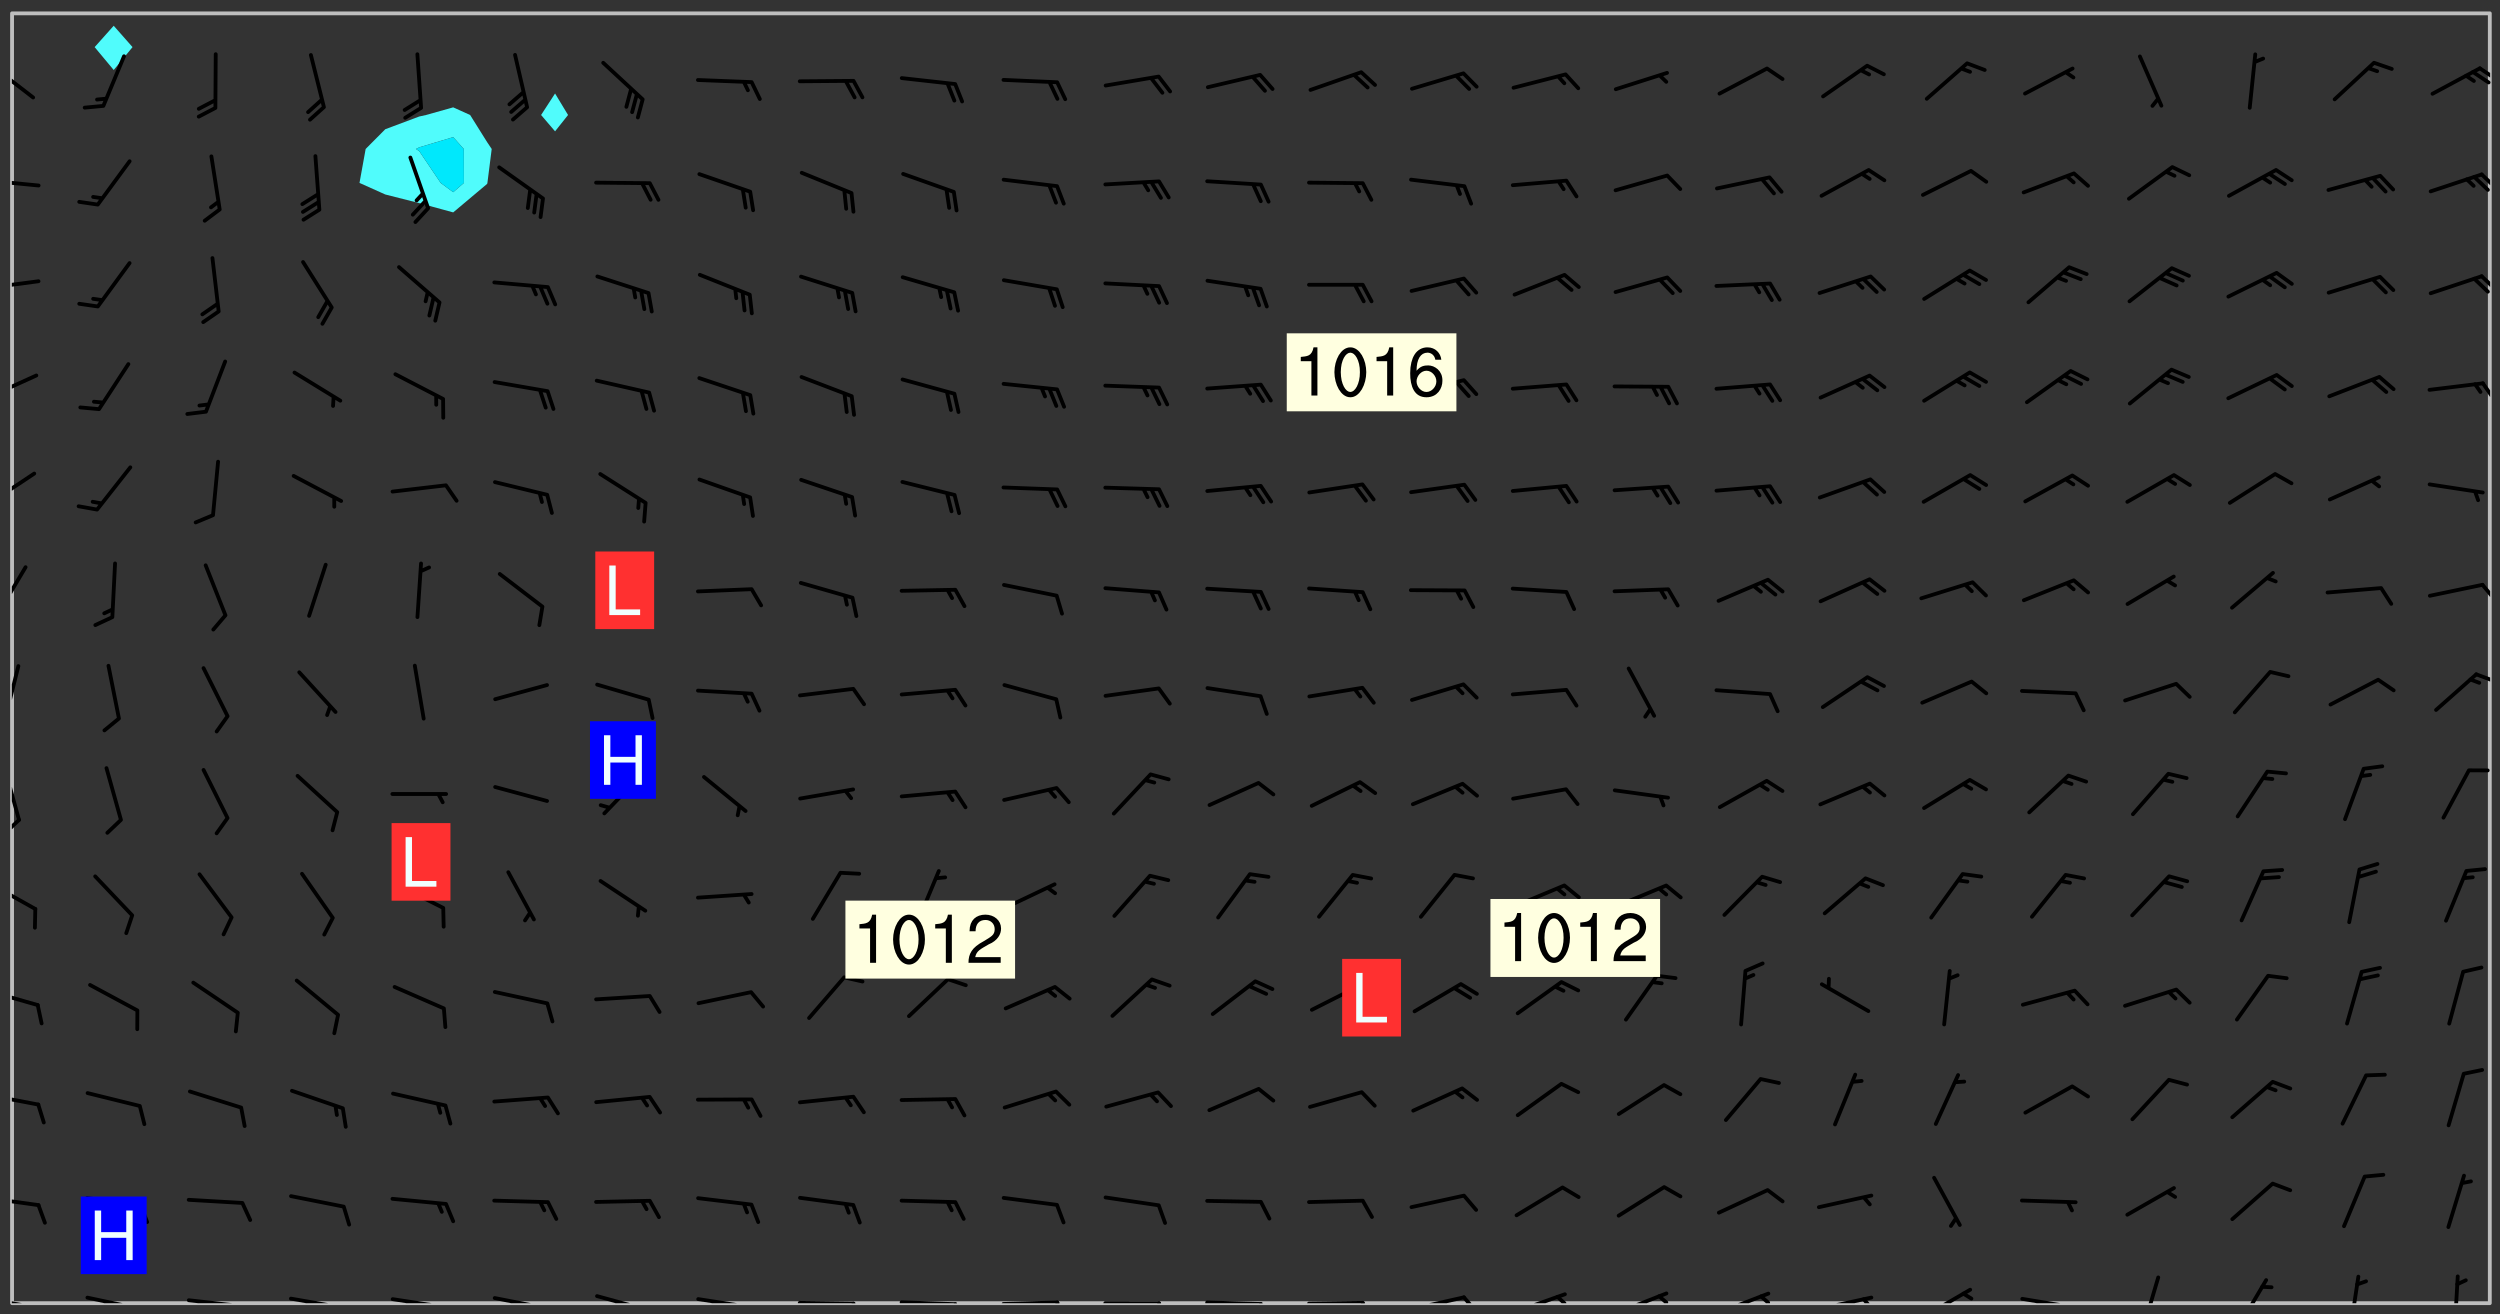 <svg xmlns="http://www.w3.org/2000/svg" role="img" xmlns:xlink="http://www.w3.org/1999/xlink" viewBox="142.45 309.95 326.84 171.84"><rect x="142.45" y="309.95" width="326.84" height="171.84" fill="#333333" stroke="none"/><defs><clipPath id="clip2"><path d="M 144 311.672 L 145 311.672 L 145 480.328 L 144 480.328 Z M 144 311.672"/></clipPath><clipPath id="clip3"><path d="M 144 311.672 L 468 311.672 L 468 480.328 L 144 480.328 Z M 144 311.672"/></clipPath><clipPath id="clip4"><path d="M 467 311.672 L 468 311.672 L 468 480.328 L 467 480.328 Z M 467 311.672"/></clipPath><clipPath id="clip5"><path d="M 144 479 L 148 479 L 148 480.328 L 144 480.328 Z M 144 479"/></clipPath><clipPath id="clip6"><path d="M 147 480 L 149 480 L 149 480.328 L 147 480.328 Z M 147 480"/></clipPath><clipPath id="clip7"><path d="M 146 480 L 148 480 L 148 480.328 L 146 480.328 Z M 146 480"/></clipPath><clipPath id="clip8"><path d="M 153 479 L 161 479 L 161 480.328 L 153 480.328 Z M 153 479"/></clipPath><clipPath id="clip9"><path d="M 160 480 L 162 480 L 162 480.328 L 160 480.328 Z M 160 480"/></clipPath><clipPath id="clip10"><path d="M 166 479 L 175 479 L 175 480.328 L 166 480.328 Z M 166 479"/></clipPath><clipPath id="clip11"><path d="M 173 480 L 176 480 L 176 480.328 L 173 480.328 Z M 173 480"/></clipPath><clipPath id="clip12"><path d="M 180 479 L 188 479 L 188 480.328 L 180 480.328 Z M 180 479"/></clipPath><clipPath id="clip13"><path d="M 187 480 L 189 480 L 189 480.328 L 187 480.328 Z M 187 480"/></clipPath><clipPath id="clip14"><path d="M 186 480 L 188 480 L 188 480.328 L 186 480.328 Z M 186 480"/></clipPath><clipPath id="clip15"><path d="M 193 479 L 201 479 L 201 480.328 L 193 480.328 Z M 193 479"/></clipPath><clipPath id="clip16"><path d="M 200 480 L 202 480 L 202 480.328 L 200 480.328 Z M 200 480"/></clipPath><clipPath id="clip17"><path d="M 199 480 L 201 480 L 201 480.328 L 199 480.328 Z M 199 480"/></clipPath><clipPath id="clip18"><path d="M 206 479 L 215 479 L 215 480.328 L 206 480.328 Z M 206 479"/></clipPath><clipPath id="clip19"><path d="M 213 480 L 215 480 L 215 480.328 L 213 480.328 Z M 213 480"/></clipPath><clipPath id="clip20"><path d="M 220 479 L 228 479 L 228 480.328 L 220 480.328 Z M 220 479"/></clipPath><clipPath id="clip21"><path d="M 233 479 L 241 479 L 241 480.328 L 233 480.328 Z M 233 479"/></clipPath><clipPath id="clip22"><path d="M 240 480 L 242 480 L 242 480.328 L 240 480.328 Z M 240 480"/></clipPath><clipPath id="clip23"><path d="M 246 480 L 255 480 L 255 480.328 L 246 480.328 Z M 246 480"/></clipPath><clipPath id="clip24"><path d="M 253 480 L 256 480 L 256 480.328 L 253 480.328 Z M 253 480"/></clipPath><clipPath id="clip25"><path d="M 260 479 L 268 479 L 268 480.328 L 260 480.328 Z M 260 479"/></clipPath><clipPath id="clip26"><path d="M 267 480 L 269 480 L 269 480.328 L 267 480.328 Z M 267 480"/></clipPath><clipPath id="clip27"><path d="M 273 479 L 281 479 L 281 480.328 L 273 480.328 Z M 273 479"/></clipPath><clipPath id="clip28"><path d="M 280 479 L 283 479 L 283 480.328 L 280 480.328 Z M 280 479"/></clipPath><clipPath id="clip29"><path d="M 286 480 L 295 480 L 295 480.328 L 286 480.328 Z M 286 480"/></clipPath><clipPath id="clip30"><path d="M 293 480 L 296 480 L 296 480.328 L 293 480.328 Z M 293 480"/></clipPath><clipPath id="clip31"><path d="M 300 479 L 308 479 L 308 480.328 L 300 480.328 Z M 300 479"/></clipPath><clipPath id="clip32"><path d="M 307 480 L 309 480 L 309 480.328 L 307 480.328 Z M 307 480"/></clipPath><clipPath id="clip33"><path d="M 313 480 L 321 480 L 321 480.328 L 313 480.328 Z M 313 480"/></clipPath><clipPath id="clip34"><path d="M 320 480 L 323 480 L 323 480.328 L 320 480.328 Z M 320 480"/></clipPath><clipPath id="clip35"><path d="M 326 479 L 335 479 L 335 480.328 L 326 480.328 Z M 326 479"/></clipPath><clipPath id="clip36"><path d="M 333 479 L 336 479 L 336 480.328 L 333 480.328 Z M 333 479"/></clipPath><clipPath id="clip37"><path d="M 340 478 L 348 478 L 348 480.328 L 340 480.328 Z M 340 478"/></clipPath><clipPath id="clip38"><path d="M 345 479 L 348 479 L 348 480.328 L 345 480.328 Z M 345 479"/></clipPath><clipPath id="clip39"><path d="M 353 478 L 361 478 L 361 480.328 L 353 480.328 Z M 353 478"/></clipPath><clipPath id="clip40"><path d="M 359 479 L 361 479 L 361 480.328 L 359 480.328 Z M 359 479"/></clipPath><clipPath id="clip41"><path d="M 366 478 L 374 478 L 374 480.328 L 366 480.328 Z M 366 478"/></clipPath><clipPath id="clip42"><path d="M 372 479 L 374 479 L 374 480.328 L 372 480.328 Z M 372 479"/></clipPath><clipPath id="clip43"><path d="M 379 479 L 388 479 L 388 480.328 L 379 480.328 Z M 379 479"/></clipPath><clipPath id="clip44"><path d="M 385 479 L 388 479 L 388 480.328 L 385 480.328 Z M 385 479"/></clipPath><clipPath id="clip45"><path d="M 393 478 L 401 478 L 401 480.328 L 393 480.328 Z M 393 478"/></clipPath><clipPath id="clip46"><path d="M 406 479 L 415 479 L 415 480.328 L 406 480.328 Z M 406 479"/></clipPath><clipPath id="clip47"><path d="M 422 476 L 425 476 L 425 480.328 L 422 480.328 Z M 422 476"/></clipPath><clipPath id="clip48"><path d="M 434 477 L 439 477 L 439 480.328 L 434 480.328 Z M 434 477"/></clipPath><clipPath id="clip49"><path d="M 449 476 L 452 476 L 452 480.328 L 449 480.328 Z M 449 476"/></clipPath><clipPath id="clip50"><path d="M 463 476 L 465 476 L 465 480.328 L 463 480.328 Z M 463 476"/></clipPath><clipPath id="clip51"><path d="M 144 466 L 148 466 L 148 468 L 144 468 Z M 144 466"/></clipPath><clipPath id="clip52"><path d="M 144 452 L 148 452 L 148 455 L 144 455 Z M 144 452"/></clipPath><clipPath id="clip53"><path d="M 144 439 L 148 439 L 148 442 L 144 442 Z M 144 439"/></clipPath><clipPath id="clip54"><path d="M 144 425 L 148 425 L 148 430 L 144 430 Z M 144 425"/></clipPath><clipPath id="clip55"><path d="M 144 410 L 146 410 L 146 418 L 144 418 Z M 144 410"/></clipPath><clipPath id="clip56"><path d="M 144 416 L 146 416 L 146 420 L 144 420 Z M 144 416"/></clipPath><clipPath id="clip57"><path d="M 144 396 L 146 396 L 146 405 L 144 405 Z M 144 396"/></clipPath><clipPath id="clip58"><path d="M 465 397 L 468 397 L 468 400 L 465 400 Z M 465 397"/></clipPath><clipPath id="clip59"><path d="M 144 383 L 147 383 L 147 391 L 144 391 Z M 144 383"/></clipPath><clipPath id="clip60"><path d="M 466 386 L 468 386 L 468 389 L 466 389 Z M 466 386"/></clipPath><clipPath id="clip61"><path d="M 144 371 L 148 371 L 148 377 L 144 377 Z M 144 371"/></clipPath><clipPath id="clip62"><path d="M 144 358 L 148 358 L 148 363 L 144 363 Z M 144 358"/></clipPath><clipPath id="clip63"><path d="M 466 359 L 468 359 L 468 363 L 466 363 Z M 466 359"/></clipPath><clipPath id="clip64"><path d="M 144 346 L 148 346 L 148 348 L 144 348 Z M 144 346"/></clipPath><clipPath id="clip65"><path d="M 466 345 L 468 345 L 468 349 L 466 349 Z M 466 345"/></clipPath><clipPath id="clip66"><path d="M 144 333 L 148 333 L 148 335 L 144 335 Z M 144 333"/></clipPath><clipPath id="clip67"><path d="M 466 332 L 468 332 L 468 335 L 466 335 Z M 466 332"/></clipPath><clipPath id="clip68"><path d="M 144 318 L 148 318 L 148 323 L 144 323 Z M 144 318"/></clipPath><clipPath id="clip69"><path d="M 466 318 L 468 318 L 468 321 L 466 321 Z M 466 318"/></clipPath><clipPath id="clip70"><path d="M 465 319 L 468 319 L 468 321 L 465 321 Z M 465 319"/></clipPath><g id="surface123" clip-path="url(#clip1)"><path fill="#fff" fill-opacity="0" fill-rule="evenodd" d="M 0 0 L 1000 0 L 1000 1000 L 0 1000 Z M 0 0"/><path fill="#d3d3d3" fill-opacity="0" fill-rule="evenodd" d="M162.152 355.867L161.918 356.16 161.977 356.395 162.094 356.566 162.27 356.801 162.562 357.148 162.676 357.207 162.793 357.035 162.852 356.801 163.027 356.625 163.492 356.449 164.191 356.449 164.426 356.742 164.715 357.559 164.773 357.734 164.949 357.965 165.301 358.199 166 358.898 166.172 359.074 166.406 359.422 166.641 359.832 166.93 360.414 167.34 360.879 167.57 361.113 167.805 361.289 167.922 361.52 168.098 361.812 168.27 362.977 168.27 363.211 168.328 363.5 168.387 363.617 168.504 363.734 168.852 364.145 168.969 364.316 169.145 364.492 169.32 364.727 169.438 364.898 169.609 365.25 169.668 365.484 169.902 365.891 170.137 365.832 169.961 366.008 169.902 366.938 169.32 366.938 169.086 366.824 168.738 366.938 168.621 367.055 168.562 367.348 168.504 367.523 168.387 367.695 167.922 367.988 167.863 368.223 167.805 368.336 167.805 368.98 167.863 369.152 167.863 369.562 167.922 369.621 167.922 370.027 167.98 370.434 168.098 370.609 168.156 370.668 168.387 371.309 168.328 371.602 168.328 372.301 168.27 372.883 168.27 373.117 168.211 373.348 168.156 373.699 168.156 375.621 168.211 375.738 168.637 375.738 168.27 375.855 168.246 376.207 169.137 377.375 170.879 377.914 172.219 378.273 172.219 378.812 172.309 379.621 172.844 380.336 174.363 380.605 175.254 380.52 175.344 381.684 175.879 381.863 177.039 381.684 179.094 380.699 180.254 380.336 182.133 380.16 183.828 379.98 183.648 380.699 182.133 380.785 180.883 380.875 180.078 381.145 179.004 381.953 179.273 382.672 179.809 383.57 179.629 384.195 179.363 385.004 179.629 386.082 180.254 386.98 181.059 387.16 182.309 386.98 182.043 387.703 182.141 388.207 182.195 388.5 182.195 388.672 182.254 388.965 182.254 389.371 182.43 389.488 182.781 389.605 183.188 389.605 183.48 389.43 183.594 389.312 183.652 389.195 183.77 388.965 183.828 388.789 184.18 388.324 184.41 388.148 184.586 388.09 184.762 388.148 184.82 388.324 184.938 389.312 184.992 389.781 185.051 389.953 185.168 390.188 185.344 390.246 186.16 390.305 186.449 390.305 186.566 390.539 186.625 390.945 186.684 391.297 186.684 392.402 186.801 392.695 186.918 393.043 187.207 393.742 187.383 394.094 187.965 394.848 188.316 395.023 188.488 395.082 188.957 395.316 189.598 395.781 189.945 396.016 190.238 396.191 190.531 396.246 190.762 396.309 191.578 396.656 191.871 396.832 191.984 397.004 192.336 397.355 192.453 397.531 192.977 398.172 192.977 398.461 193.035 398.812 193.035 399.16 193.094 399.512 193.152 399.801 193.27 399.859 193.441 399.918 193.617 399.918 194.199 400.152 194.375 400.27 194.551 400.559 194.727 400.793 194.84 401.027 195.133 401.258 195.25 401.375 195.25 401.785 195.309 401.84 195.598 402.074 195.832 402.191 195.891 402.309 196.008 402.48 196.066 402.598 196.297 402.832 196.355 403.008 196.59 403.066 196.707 403.125 196.59 403.238 196.531 403.355 196.531 403.473 196.414 403.766 196.297 404.055 196.297 404.637 196.473 404.754 196.59 404.812 196.648 404.93 196.766 405.047 196.879 405.105 197.055 405.453 197.113 405.805 197.172 406.211 197.172 406.387 197.113 406.562 196.996 407.262 196.996 407.434 197.113 407.609 197.406 407.902 197.812 407.902 197.988 408.02 198.105 408.191 198.223 408.484 198.223 408.719 197.695 408.719 197.465 408.484 197.23 408.484 197.055 408.543 196.996 409.242 197.055 409.59 197.172 409.766 197.348 410.176 197.465 410.406 197.754 410.875 197.93 410.93 198.453 410.93 198.688 410.988 199.445 411.629 199.504 411.922 199.504 412.156 199.562 412.215 199.793 412.562 199.793 412.914 199.676 413.086 199.676 413.379 199.969 413.668 200.262 413.844 200.434 413.902 200.727 414.078 201.02 414.195 201.602 414.602 201.891 414.836 202.184 415.012 202.402 415.172 202.418 415.184 202.648 415.359 203.289 415.883 203.465 416.117 203.582 416.293 203.758 416.469 203.871 416.641 203.871 417.281 203.988 417.457 204.457 417.574 205.039 417.691 205.273 417.75 205.504 417.863 205.797 417.98 205.91 418.039 206.496 418.391 206.785 418.562 206.961 418.625 207.137 418.68 207.312 418.738 208.012 419.09 208.301 419.266 208.535 419.32 208.824 419.496 209.059 419.613 209.699 420.02 209.992 420.137 210.164 420.195 210.398 420.254 210.809 420.312 211.039 420.371 211.273 420.488 211.332 420.66 210.922 420.836 211.391 420.895 211.449 421.188 211.562 421.422 211.738 421.477 211.973 421.535 212.148 421.594 212.555 421.711 213.195 421.945 213.312 422.117 213.371 422.352 213.371 422.527 213.312 422.645 213.254 423.051 213.488 423.285 213.605 423.344 213.953 423.461 214.594 423.691 214.77 423.809 215.059 423.926 215.234 424.102 215.469 424.566 216.051 425.672 216.227 425.848 216.574 426.023 216.75 426.141 217.102 426.258 218.148 426.781 218.383 426.84 218.848 426.953 219.141 427.012 219.605 427.188 220.363 427.77 220.598 428.004 220.945 428.469 221.121 428.645 221.41 428.879 222.227 429.578 222.52 429.754 222.809 430.043 223.102 430.219 223.395 430.508 224.09 431.148 224.266 431.324 224.559 431.559 224.848 431.793 225.316 432.082 225.957 432.664 226.305 432.898 226.539 433.191 226.887 433.539 227.238 434.004 228.172 434.996 228.52 435.402 228.637 435.578 228.871 435.637 228.984 435.754 229.629 435.93 229.859 436.043 230.094 436.102 230.387 436.277 230.617 436.395 231.551 437.094 231.957 437.5 232.191 437.676 232.598 437.852 232.832 437.969 233.648 438.316 233.996 438.551 234.23 438.668 234.523 438.957 234.754 439.074 235.512 439.426 235.863 439.598 236.094 439.656 236.387 439.773 236.621 439.832 237.492 440.008 238.309 440.008 238.777 440.238 238.949 440.297 239.824 440.996 240.289 441.113 240.582 441.172 240.758 441.23 240.988 441.289 241.457 441.348 241.805 441.406 242.156 441.465 242.562 441.523 242.855 441.523 243.027 441.582 243.027 441.812 243.203 441.988 243.496 441.988 243.844 442.047 244.195 442.105 244.895 442.223 245.535 442.223 246 441.988 246.293 441.812 246.465 441.695 246.875 441.523 247.164 441.348 248.098 440.883 248.566 440.59 249.09 440.297 249.555 440.125 250.02 439.949 251.07 439.484 251.359 439.367 251.77 439.25 252.059 439.133 252.586 438.957 254.102 438.258 254.684 437.91 254.973 437.852 255.266 437.793 255.613 437.676 256.488 437.445 256.84 437.328 256.953 437.328 257.188 437.27 258.062 437.035 258.297 436.977 259.109 436.977 259.461 436.918 260.277 436.801 260.449 436.742 260.801 436.688 261.094 436.629 261.324 436.57 262.141 436.395 262.316 436.336 262.664 436.336 262.898 436.277 263.363 436.16 264.121 435.988 264.355 435.93 264.703 435.93 265.113 435.812 265.402 435.754 266.688 435.695 266.977 435.695 267.387 435.637 267.617 435.578 267.793 435.578 268.668 435.461 269.074 435.461 269.484 435.344 269.832 435.344 270.184 435.23 271.055 435.172 272.805 435.172 273.852 435.461 274.262 435.578 274.551 435.695 274.902 435.812 275.191 435.93 276.242 436.102 276.531 436.16 276.824 436.16 277.117 436.219 277.289 436.277 277.699 436.336 277.871 436.395 277.988 436.453 278.105 436.453 278.223 436.512 278.574 436.57 278.688 436.57 279.098 436.637 281.02 437.031 282.945 437.426 284.465 437.875 286.16 438.594 288.305 439.398 289.91 438.68 291.34 437.875 292.5 436.797 293.75 436.348 296.785 435.629 298.66 435.27 300.805 433.922 303.039 432.668 305.539 431.41 307.234 430.961 309.02 430.781 310.18 430.512 310.805 431.051 312.145 430.781 312.859 429.793 313.844 428.449 314.289 428.27 315.094 427.91 316.969 427.371 318.754 426.922 320.004 426.652 321.164 426.562 322.863 426.473 324.824 426.203 326.074 426.113 326.613 426.113 327.238 426.023 328.129 426.023 330.273 425.844 332.684 425.664 335.273 425.574 336.969 425.754 338.578 425.844 340.008 426.203 341.168 426.922 343.043 427.91 344.203 429.438 344.469 430.152 345.098 430.242 345.453 431.141 345.988 431.68 346.523 433.207 347.598 433.566 348.133 433.566 347.328 434.102 347.418 435.809 348.133 438.504 349.023 439.309 349.918 440.297 350.633 441.555 352.418 442.094 353.938 441.914 354.293 443.258 355.902 442.453 356.883 441.914 357.152 442.184 357.469 441.969 357.688 441.824 358.488 442.273 358.938 441.914 359.293 441.914 359.828 441.645 360.367 440.926 360.902 440.656 361.527 439.668 362.688 440.117 363.527 440.488 364.922 441.105 366.617 440.926 368.223 440.926 370.008 441.016 370.188 439.309 370.723 437.965 371.527 438.234 372.02 439.082 372.422 439.488 372.332 440.027 372.332 440.387 373.047 440.836 373.758 440.566 375.188 440.566 375.547 441.555 375.992 442.812 376.707 444.156 377.957 444.785 379.652 445.414 380.367 445.234 380.547 444.695 381.527 444.605 381.977 444.965 382.062 446.223 381.797 446.852 381.262 447.031 381.262 447.57 381.977 448.555 382.242 449.094 383.227 450.082 384.027 451.16 383.762 451.52 383.672 452.418 383.047 454.75 382.691 456.816 382.602 458.609 382.422 459.328 382.332 459.867 382.332 461.305 381.352 463.188 380.992 464.895 380.457 465.793 379.652 466.961 379.387 467.5 381.441 468.754 381.527 469.113 381.172 469.652 381.082 469.473 381.082 470.281 381.172 471.719 380.727 472.434 379.652 472.527 379.387 473.242 379.922 474.141 380.727 474.859 381.887 475.668 383.227 475.938 383.672 476.297 383.316 476.746 381.527 476.656 380.277 476.207 379.562 475.488 378.938 475.398 378.762 478.988 378.574 480.297 467.934 480.297 467.934 311.703 412.664 311.703 412.664 360.785 413.426 360.91 416.715 361.453 418.738 364.289 418.738 367.043 421.09 367.375 423.438 367.707 427.488 367.707 426.109 371.867 424.086 372.574 422.062 373.277 421.52 373.621 418.926 375.238 418.738 375.355 416.715 373.277 415.984 370.535 413.312 368.457 411.938 364.957 411.871 364.875 409.914 362.203 412.664 360.785 412.664 311.703 294.422 311.703 294.422 403.117 294.539 403.148 294.672 403.16 294.746 403.234 294.852 403.281 294.941 403.34 295.027 403.398 295.117 403.457 295.414 403.754 295.473 403.844 295.504 403.961 295.531 404.078 295.547 404.215 295.516 404.332 295.457 404.422 295.398 404.508 295.355 404.613 295.309 404.715 295.281 404.836 295.281 404.98 295.457 405.25 295.605 405.398 295.68 405.484 295.754 405.559 295.797 405.664 295.859 405.754 295.918 405.84 295.961 405.945 296.02 406.035 296.066 406.137 296.109 406.242 296.168 406.328 296.285 406.508 296.359 406.582 296.422 406.668 296.48 406.758 296.523 406.863 296.582 406.953 296.641 407.039 296.703 407.129 296.762 407.219 296.805 407.32 296.922 407.5 296.996 407.574 297.055 407.66 297.129 407.734 297.219 407.793 297.324 407.84 297.473 407.84 297.605 407.824 297.738 407.84 297.84 407.793 297.914 407.719 297.961 407.617 297.945 407.484 297.945 407.336 297.898 407.23 297.871 407.113 297.824 407.012 297.797 406.891 297.754 406.789 297.691 406.699 297.648 406.598 297.605 406.492 297.574 406.375 297.559 406.242 297.547 406.105 297.633 406.047 297.691 405.961 297.812 405.93 297.855 406.035 297.871 406.168 297.871 406.285 297.93 406.387 297.988 406.477 298.078 406.535 298.227 406.684 298.285 406.773 298.328 406.879 298.316 406.98 298.402 407.039 298.508 407.086 298.594 407.145 298.684 407.203 298.758 407.277 298.641 407.305 298.535 407.352 298.449 407.41 298.375 407.484 298.316 407.574 298.254 407.66 298.227 407.781 298.18 407.883 298.137 407.988 298.105 408.105 298.094 408.238 298.078 408.371 298.078 408.52 298.105 408.637 298.152 408.742 298.195 408.844 298.254 408.934 298.328 409.008 298.418 409.066 298.492 409.141 298.582 409.199 298.641 409.289 298.684 409.395 298.73 409.496 298.848 409.527 298.98 409.543 299.129 409.543 299.246 409.512 299.352 409.555 299.395 409.66 299.441 409.762 299.469 409.883 299.5 410 299.527 410.117 299.559 410.238 299.586 410.355 299.691 410.398 299.793 410.445 299.926 410.43 300.074 410.578 300.137 410.664 300.211 410.738 300.281 410.812 300.371 410.875 300.477 410.918 300.578 410.961 300.695 410.992 300.832 411.008 300.949 410.977 301.023 410.902 301.051 410.785 301.039 410.652 301.008 410.531 300.98 410.414 301.023 410.309 301.141 410.309 301.23 410.371 301.348 410.398 301.496 410.398 301.629 410.414 301.777 410.414 301.91 410.43 302.043 410.414 302.191 410.414 302.324 410.398 302.457 410.387 302.594 410.398 302.711 410.371 302.844 410.355 303.035 410.297 302.977 410.473 302.961 410.605 302.934 410.727 302.918 410.859 302.859 410.945 302.727 410.961 302.621 411.008 302.516 411.051 302.398 411.082 302.281 411.109 302.016 411.141 301.867 411.141 301.734 411.156 301.66 411.23 301.719 411.316 301.867 411.465 301.984 411.645 302.059 411.715 302.148 411.777 302.238 411.836 302.324 411.895 302.414 411.953 302.516 411.996 302.621 412.059 302.727 412.102 302.812 412.16 302.918 412.207 303.02 412.25 303.199 412.367 303.258 412.457 303.215 412.559 303.168 412.664 303.184 412.797 303.406 413.02 303.465 413.109 303.508 413.211 303.539 413.332 303.582 413.434 303.598 413.566 303.629 413.684 303.641 413.82 303.672 413.938 303.82 414.086 303.922 414.129 304.027 414.172 304.145 414.203 304.277 414.219 304.414 414.234 304.531 414.234 304.648 414.203 304.738 414.145 304.781 414.039 304.828 413.938 304.871 413.832 304.902 413.715 304.914 413.582 304.914 413.434 304.902 413.301 304.887 413.168 304.855 413.051 304.812 412.945 304.766 412.84 304.723 412.738 304.68 412.633 304.664 412.5 304.68 412.367 304.707 412.25 304.738 412.133 304.766 412.012 304.812 411.91 304.902 411.852 304.988 411.789 305.062 411.715 305.152 411.656 305.375 411.434 305.434 411.348 305.508 411.273 305.625 411.094 305.684 411.008 305.684 410.859 305.609 410.785 305.508 410.738 305.402 410.695 305.301 410.652 305.242 410.562 305.195 410.457 305.168 410.34 305.258 410.281 305.375 410.25 305.477 410.207 305.656 410.09 305.805 409.941 305.816 409.809 305.805 409.703 305.715 409.645 305.582 409.66 305.434 409.66 305.301 409.676 305.168 409.66 305.047 409.629 304.961 409.57 304.887 409.496 304.828 409.406 304.766 409.32 304.648 409.141 304.59 409.055 304.621 408.934 304.707 408.875 304.828 408.844 304.887 408.758 304.887 408.637 304.855 408.52 304.797 408.43 304.738 408.344 304.691 408.238 304.664 408.121 304.648 407.988 304.707 407.898 304.781 407.824 304.871 407.766 304.988 407.586 305.062 407.512 305.121 407.426 305.27 407.277 305.391 407.246 305.523 407.23 305.656 407.246 305.73 407.32 305.773 407.426 305.789 407.559 305.758 407.676 305.641 407.707 305.508 407.719 305.359 407.867 305.316 407.973 305.27 408.074 305.242 408.195 305.211 408.312 305.211 408.461 305.242 408.578 305.285 408.684 305.344 408.773 305.418 408.844 305.492 408.918 305.609 408.949 305.73 408.977 305.848 408.949 305.98 408.934 306.098 408.934 306.188 408.992 306.262 409.066 306.309 409.172 306.367 409.258 306.469 409.305 306.602 409.32 306.707 409.363 306.793 409.422 306.781 409.527 306.707 409.602 306.527 409.719 306.469 409.809 306.379 409.867 306.309 409.941 306.234 410.016 306.172 410.105 306.145 410.223 306.129 410.355 306.145 410.488 306.129 410.621 306.129 410.77 306.145 410.902 306.172 411.02 306.203 411.141 306.277 411.215 306.367 411.273 306.453 411.332 306.543 411.391 306.66 411.422 306.66 411.508 306.559 411.555 306.469 411.613 306.203 411.645 306.086 411.672 305.938 411.672 305.832 411.715 305.73 411.762 305.672 411.852 305.609 412.086 305.598 412.219 305.566 412.34 305.551 412.473 305.551 412.766 305.539 412.898 305.551 413.035 305.566 413.168 305.699 413.184 305.832 413.195 305.953 413.227 306.039 413.285 306.113 413.359 306.16 413.465 306.203 413.566 306.219 413.699 306.219 414.145 306.203 414.277 306.203 414.723 306.234 414.988 306.262 415.105 306.277 415.238 306.309 415.355 306.395 415.566 306.426 415.832 306.426 415.98 306.395 416.098 306.367 416.215 306.336 416.336 306.309 416.453 306.277 416.57 306.246 416.691 306.234 416.824 306.219 416.957 306.309 417.016 306.426 416.984 306.527 417 306.574 417.105 306.543 417.371 306.543 417.812 306.5 417.918 306.453 418.023 306.41 418.125 306.367 418.23 306.309 418.316 306.277 418.438 306.234 418.555 306.203 418.672 306.188 418.805 306.203 418.938 306.262 419.027 306.367 419.074 306.453 419.133 306.512 419.219 306.5 419.355 306.469 419.473 306.426 419.574 306.426 420.02 306.41 420.152 306.41 420.301 306.379 420.418 306.336 420.523 306.309 420.641 306.262 420.746 306.219 420.848 306.188 420.969 306.16 421.086 306.129 421.219 306.098 421.336 306.07 421.453 306.027 421.559 305.996 421.676 305.965 421.797 305.953 421.93 305.938 422.062 305.938 422.359 305.965 422.477 305.965 422.625 306.012 423.023 306.039 423.141 306.098 423.23 306.219 423.262 306.367 423.262 306.5 423.246 306.559 423.336 306.559 423.453 306.5 423.543 306.41 423.602 306.309 423.645 306.203 423.691 306.113 423.75 306.027 423.809 305.891 423.824 305.773 423.793 305.641 423.777 305.539 423.824 305.477 423.91 305.465 424.047 305.449 424.18 305.418 424.297 305.391 424.414 305.375 424.547 305.344 424.668 305.344 424.965 305.359 425.098 305.391 425.215 305.391 425.363 305.402 425.496 305.402 425.645 305.375 425.762 305.328 425.863 305.301 425.984 305.27 426.102 305.211 426.191 305.137 426.266 305.035 426.309 304.93 426.355 304.812 426.383 304.691 426.414 304.59 426.367 304.648 426.281 304.754 426.234 304.781 426.117 304.812 426 304.84 425.879 304.871 425.762 304.871 425.613 304.887 425.48 304.855 425.363 304.812 425.258 304.707 425.273 304.633 425.348 304.531 425.391 304.441 425.453 304.367 425.527 304.324 425.629 304.309 425.762 304.277 425.879 304.25 426 304.219 426.117 304.191 426.234 304.16 426.355 304.133 426.473 304.102 426.59 304.059 426.695 303.969 426.754 303.879 426.754 303.762 426.723 303.73 426.637 303.746 426.5 303.715 426.383 303.715 426.234 303.703 426.102 303.703 425.953 303.641 425.719 303.613 425.598 303.57 425.496 303.523 425.391 303.465 425.305 303.406 425.215 303.363 425.109 303.301 425.023 303.152 424.875 303.082 424.801 302.977 424.754 302.871 424.711 302.77 424.668 302.473 424.371 302.383 424.297 302.297 424.238 302.191 424.195 302.102 424.133 302.016 424.074 301.91 424.031 301.82 423.973 301.734 423.91 301.66 423.84 301.555 423.793 301.469 423.734 301.363 423.691 301.273 423.629 301.172 423.586 301.066 423.543 300.98 423.484 300.875 423.438 300.77 423.395 300.668 423.348 300.578 423.289 300.477 423.246 300.371 423.203 300.281 423.141 300.164 423.113 300.031 423.098 299.898 423.113 299.75 423.113 299.617 423.129 299.5 423.098 299.41 423.039 299.336 422.965 299.246 422.906 299.145 422.859 298.996 422.859 298.875 422.832 298.773 422.789 298.699 422.715 298.582 422.535 298.492 422.477 298.391 422.434 298.301 422.371 298.195 422.328 298.105 422.27 298.02 422.211 297.914 422.164 297.855 422.078 297.797 421.988 297.754 421.883 297.707 421.781 297.633 421.707 297.547 421.648 297.473 421.574 297.383 421.516 297.16 421.293 297.117 421.188 297.086 420.922 297.191 420.879 297.336 420.879 297.441 420.922 297.516 420.996 297.605 421.055 297.691 421.113 297.797 421.16 297.887 421.219 298.035 421.367 298.105 421.441 298.254 421.59 298.316 421.676 298.391 421.75 298.477 421.809 298.551 421.883 298.641 421.945 298.73 422.004 298.816 422.062 299.086 422.238 299.188 422.285 299.293 422.328 299.395 422.371 299.441 422.297 299.5 422.211 299.574 422.137 299.645 422.062 299.75 422.105 299.824 422.18 299.883 422.27 299.926 422.371 299.973 422.477 300.016 422.582 300.137 422.609 300.254 422.582 300.328 422.492 300.371 422.387 300.43 422.297 300.504 422.223 300.609 422.18 300.727 422.152 300.859 422.164 300.949 422.223 301.098 422.371 301.156 422.461 301.199 422.566 301.246 422.668 301.289 422.773 301.332 422.875 301.438 422.922 301.543 422.965 301.676 422.98 301.762 422.922 301.82 422.832 301.895 422.758 302 422.715 302.117 422.742 302.223 422.789 302.324 422.832 302.43 422.875 302.531 422.922 302.711 423.039 302.711 423.156 302.695 423.289 302.711 423.422 302.727 423.559 302.785 423.645 302.887 423.691 303.008 423.719 303.125 423.75 303.273 423.75 303.391 423.719 303.449 423.629 303.629 423.512 303.688 423.422 303.762 423.348 303.82 423.262 303.938 423.082 304.117 422.965 304.234 422.996 304.324 423.055 304.367 423.129 304.352 423.262 304.352 423.379 304.441 423.438 304.59 423.438 304.723 423.422 304.855 423.41 305.121 423.379 305.227 423.336 305.344 423.305 305.465 423.277 305.539 423.203 305.609 423.129 305.672 423.039 305.656 422.934 305.609 422.832 305.508 422.789 305.402 422.773 305.285 422.801 305.02 422.832 304.871 422.832 304.797 422.758 304.707 422.699 304.59 422.668 304.473 422.641 304.34 422.625 304.191 422.625 304.059 422.641 303.762 422.641 303.656 422.594 303.508 422.445 303.465 422.344 303.406 422.254 303.629 422.031 303.715 421.973 303.82 421.93 303.938 421.898 304.07 421.883 304.203 421.898 304.34 421.914 304.441 421.957 304.574 421.945 304.664 421.883 304.766 421.84 304.828 421.75 304.781 421.648 304.691 421.59 304.574 421.559 304.473 421.516 304.414 421.426 304.352 421.336 304.352 421.219 304.367 421.086 304.473 421.039 304.547 420.969 304.547 420.848 304.457 420.789 304.426 420.672 304.516 420.613 304.59 420.539 304.633 420.434 304.691 420.344 304.738 420.242 304.754 420.109 304.754 419.961 304.707 419.855 304.664 419.754 304.574 419.695 304.441 419.68 304.34 419.637 304.203 419.621 304.086 419.59 303.641 419.59 303.508 419.574 303.375 419.562 303.242 419.547 303.125 419.516 302.977 419.516 302.844 419.5 302.711 419.488 302.445 419.457 302.324 419.414 302.238 419.355 302.164 419.281 302.164 419.133 302.176 419 302.281 418.953 302.383 418.91 302.516 418.895 302.668 418.895 302.801 418.879 303.094 418.879 303.215 418.91 303.316 418.953 303.406 419.012 303.641 419.074 303.762 419.027 303.852 418.969 303.953 418.926 304.086 418.91 304.191 418.953 304.293 419 304.426 419.012 304.547 418.984 304.691 418.984 304.812 418.953 304.93 418.926 305.035 418.879 305.109 418.805 305.195 418.746 305.344 418.598 305.402 418.512 305.449 418.406 305.477 418.289 305.492 418.184 305.391 418.141 305.301 418.082 305.184 418.051 305.078 418.008 304.988 417.945 304.914 417.859 304.84 417.785 304.738 417.742 304.633 417.695 304.531 417.652 304.473 417.562 304.426 417.461 304.34 417.25 304.277 417.164 304.219 417.074 304.145 417 304.059 416.941 303.789 416.941 303.672 416.973 303.582 417.031 303.48 417.074 303.348 417.09 303.242 417.074 303.215 416.957 303.152 416.867 303.035 416.836 302.934 416.793 302.785 416.645 302.754 416.527 302.738 416.422 302.812 416.348 302.992 416.23 303.109 416.203 303.227 416.172 303.363 416.188 303.465 416.23 303.57 416.273 303.672 416.32 303.777 416.363 303.895 416.395 304.027 416.41 304.145 416.438 304.277 416.453 304.383 416.438 304.473 416.379 304.398 416.305 304.293 416.262 304.219 416.188 304.145 416.098 303.996 415.949 303.91 415.891 303.82 415.832 303.746 415.758 303.656 415.699 303.555 415.652 303.434 415.625 303.332 415.578 303.227 415.535 303.109 415.504 303.008 415.461 302.887 415.43 302.738 415.43 302.621 415.461 302.516 415.504 302.43 415.566 302.25 415.684 302.164 415.742 302.074 415.801 301.969 415.848 301.883 415.906 301.777 415.949 301.676 415.992 301.57 416.039 301.496 416.113 301.438 416.203 301.379 416.289 301.332 416.395 301.273 416.48 301.199 416.555 301.066 416.543 300.949 416.512 300.832 416.512 300.758 416.586 300.668 416.645 300.594 416.719 300.504 416.777 300.418 416.836 300.312 416.883 300.211 416.926 300.074 416.941 299.973 416.898 299.824 416.75 299.719 416.703 299.633 416.703 299.527 416.75 299.426 416.793 299.305 416.824 299.188 416.793 299.113 416.719 299.113 416.602 299.145 416.48 299.219 416.41 299.277 416.32 299.352 416.246 299.469 416.215 299.574 416.172 299.867 416.172 300 416.156 300.137 416.141 300.238 416.098 300.328 416.039 300.43 415.992 300.52 415.934 300.652 415.922 300.742 415.98 300.875 415.992 300.965 415.934 301.051 415.875 301.156 415.832 301.246 415.773 301.332 415.711 301.422 415.652 301.57 415.504 301.629 415.418 301.688 415.328 301.793 415.285 301.926 415.27 302.043 415.297 302.164 415.328 302.223 415.27 302.281 415.18 302.312 414.914 302.34 414.797 302.445 414.809 302.578 414.824 302.68 414.781 302.77 414.723 302.828 414.633 302.902 414.559 302.961 414.469 303.008 414.367 303.02 414.234 303.008 414.102 302.961 413.996 302.812 413.848 302.754 413.758 302.695 413.672 302.652 413.566 302.652 413.121 302.668 412.988 302.668 412.84 302.68 412.707 302.621 412.648 302.531 412.707 302.43 412.664 302.25 412.547 302.164 412.488 302.102 412.398 302.043 412.309 301.969 412.234 301.883 412.176 301.762 412.207 301.66 412.219 301.555 412.266 301.469 412.324 301.363 412.367 301.215 412.516 301.125 412.574 301.039 412.633 300.949 412.695 300.844 412.738 300.711 412.754 300.711 412.633 300.816 412.59 300.934 412.559 301.008 412.488 301.051 412.383 301.051 412.234 301.023 412.117 300.875 411.969 300.742 411.953 300.594 411.953 300.477 411.984 300.371 412.027 300.27 412.07 300.18 412.133 300.062 412.16 299.988 412.086 300 411.953 299.957 411.852 299.914 411.746 299.824 411.688 299.707 411.715 299.586 411.746 299.469 411.777 299.367 411.82 299.246 411.852 299.145 411.895 299.039 411.938 298.949 411.996 298.848 412.012 298.848 411.895 298.863 411.762 298.805 411.672 298.73 411.715 298.582 411.863 298.523 411.953 298.449 412.027 298.402 412.133 298.359 412.234 298.285 412.309 298.227 412.398 298.152 412.473 298.094 412.559 298.02 412.633 297.93 412.695 297.855 412.766 297.781 412.84 297.68 412.855 297.547 412.871 297.441 412.828 297.441 412.707 297.59 412.559 297.633 412.457 297.691 412.367 297.738 412.266 297.781 412.16 297.84 412.07 297.871 411.953 297.914 411.852 297.945 411.73 297.973 411.613 298.02 411.508 298.062 411.406 298.105 411.301 298.18 411.23 298.27 411.168 298.359 411.109 298.461 411.066 298.758 411.066 299.023 411.035 299.129 410.992 299.055 410.918 298.938 410.887 298.832 410.844 298.742 410.785 298.641 410.738 298.551 410.68 298.449 410.637 298.344 410.594 298.254 410.531 298.168 410.473 298.062 410.43 297.961 410.387 297.84 410.355 297.723 410.324 297.621 410.281 297.5 410.25 297.398 410.207 297.309 410.148 297.266 410.043 297.25 409.91 297.352 409.867 297.484 409.852 297.621 409.867 297.754 409.852 297.855 409.809 297.914 409.719 297.93 409.613 297.84 409.555 297.766 409.48 297.664 409.438 297.574 409.379 297.426 409.23 297.383 409.125 297.367 408.992 297.367 408.699 297.309 408.609 297.219 408.551 297.145 408.477 297.102 408.371 297.07 408.254 297.012 408.164 296.938 408.09 296.82 408.062 296.746 407.988 296.656 407.93 296.566 407.867 296.48 407.809 296.406 407.734 296.348 407.648 296.301 407.543 296.215 407.484 296.066 407.336 295.871 407.277 295.738 407.293 295.637 407.336 295.562 407.41 295.516 407.512 295.473 407.617 295.414 407.707 295.355 407.793 295.059 408.09 294.969 408.148 294.883 408.148 294.82 408.062 294.777 407.957 294.809 407.84 294.867 407.75 294.895 407.633 294.883 407.5 294.793 407.438 294.688 407.484 294.57 407.512 294.453 407.543 294.184 407.719 294.082 407.766 293.965 407.793 293.859 407.84 293.77 407.898 293.668 407.941 293.609 407.855 293.562 407.75 293.578 407.617 293.625 407.512 293.695 407.438 293.77 407.367 293.828 407.277 293.828 407.129 293.785 407.023 293.547 407.023 293.445 407.07 293.414 407.188 293.387 407.305 293.355 407.426 293.281 407.469 293.148 407.484 293.074 407.438 293.031 407.336 292.988 407.23 292.941 407.129 292.898 407.023 292.777 407.055 292.676 407.098 292.543 407.113 292.426 407.145 292.32 407.188 292.23 407.246 292.129 407.293 292.008 407.32 291.875 407.336 291.773 407.293 291.715 407.203 291.668 407.098 291.625 406.996 291.582 406.891 291.582 406.773 291.641 406.684 291.727 406.625 291.906 406.508 292.008 406.461 292.113 406.418 292.219 406.359 292.32 406.316 292.41 406.254 292.512 406.211 292.617 406.152 292.719 406.105 292.809 406.047 292.914 406.004 293.016 405.961 293.105 405.898 293.207 405.855 293.344 405.84 293.461 405.871 293.562 405.914 293.684 405.945 293.785 405.988 293.891 406.035 293.992 406.078 294.098 406.121 294.199 406.168 294.305 406.211 294.406 406.254 294.512 406.301 294.598 406.359 294.703 406.402 294.82 406.434 294.926 406.477 295.027 406.523 295.117 406.582 295.223 406.625 295.324 406.668 295.43 406.715 295.547 406.742 295.648 406.789 295.77 406.816 295.918 406.816 296.004 406.758 296.02 406.656 296.078 406.566 296.051 406.449 295.977 406.375 295.859 406.195 295.785 406.121 295.695 406.047 295.516 405.93 295.43 405.871 295.324 405.828 295.223 405.781 294.953 405.605 294.895 405.516 294.82 405.441 294.762 405.352 294.719 405.25 294.688 405.133 294.672 404.996 294.672 404.434 294.66 404.301 294.645 404.168 294.613 404.051 294.598 403.918 294.586 403.785 294.555 403.664 294.332 403.441 294.273 403.355 294.258 403.25 294.289 403.133 294.422 403.117 294.422 311.703 172.992 311.703 172.992 313.156 172.934 313.391 172.582 314.441 172.41 314.965 172.293 315.312 172.117 315.723 172 315.895 171.766 316.188 171.535 316.246 171.184 316.246 171.066 316.305 170.836 316.711 170.836 317.004 170.953 317.18 171.184 317.41 171.301 317.645 171.941 318.402 172.234 318.867 172.41 319.102 172.641 319.453 172.875 319.801 173.516 320.617 173.691 321.082 173.863 321.492 173.98 322.188 174.156 322.656 174.273 324.055 174.332 324.52 174.332 325.395 174.449 326.441 174.449 331.223 174.391 331.688 174.039 332.969 173.863 333.492 173.75 333.902 173.398 334.832 172.934 336 172.699 336.582 172.582 336.758 172.41 337.105 172.234 337.512 171.883 338.328 171.824 338.621 171.711 338.914 171.594 339.203 171.535 339.379 171.418 340.254 171.359 340.66 171.301 340.777 171.242 340.953 171.184 341.125 170.953 341.652 170.836 341.824 170.836 342.059 170.719 342.293 170.66 342.465 170.484 343.051 170.484 343.34 170.426 343.516 170.426 343.809 170.367 343.922 170.309 344.449 170.309 344.621 170.254 344.855 170.254 347.477 170.078 348.293 169.961 348.469 169.785 348.703 169.668 348.875 169.555 349.109 168.969 350.043 168.738 350.332 168.445 350.797 168.27 351.031 167.98 351.383 167.629 352.082 167.516 352.312 167.34 352.723 167.164 352.953 166.758 353.48 165.941 354.18 165.648 354.352 165.359 354.586 165.184 354.703 165.008 354.879 164.484 355.285 163.957 355.461 163.785 355.637 163.551 355.691 162.91 355.867 162.152 355.867M174.363 386.891L173.289 387.34 173.648 388.234 174.898 387.52 175.344 386.98 174.363 386.891"/><path fill="#d3d3d3" fill-opacity="0" fill-rule="evenodd" d="M201.508 416.598L200.613 416.598 201.062 417.227 202.043 417.586 202.848 417.496 203.293 416.508 203.117 416.598 202.402 416.242 201.508 416.598M356.129 475.668L356.07 475.145 356.07 474.852 356.184 474.559 356.242 474.328 356.711 473.859 356.824 473.859 356.941 473.746 357.059 473.688 357.234 473.688 357.469 473.629 357.816 473.629 358.051 473.688 358.168 473.746 358.398 473.918 358.457 474.094 358.574 474.676 358.574 474.969 358.457 475.145 358.285 475.434 358.109 475.609 357.582 476.133 357.352 476.367 357.234 476.426 357.059 476.426 356.941 476.367 356.535 476.074 356.359 475.957 356.242 475.898 356.184 475.785 356.129 475.668M362.77 464.711L362.711 464.539 362.711 463.43 362.77 463.258 362.945 463.199 363.117 463.141 363.293 463.141 363.527 463.082 363.645 463.141 363.703 463.84 363.645 464.012 363.527 464.188 363.41 464.246 363.176 464.77 363.062 464.828 362.828 464.828 362.77 464.711M372.383 450.32L372.266 450.145 372.266 449.445 372.559 448.57 372.676 448.398 372.852 448.047 372.965 447.816 373.082 447.523 373.434 446.766 373.551 446.535 373.723 446.301 373.898 446.301 374.016 446.242 374.656 446.242 374.773 446.301 375.008 446.535 375.18 446.648 375.531 446.941 375.648 447.059 375.762 447.234 375.762 447.348 375.879 447.406 375.996 447.523 375.996 448.223 375.938 448.398 375.938 448.629 375.879 448.805 375.531 449.855 375.414 450.086 375.297 450.32 375.18 450.379 374.949 450.613 374.309 450.902 373.434 450.902 373.023 450.785 372.383 450.32"/><path fill="none" stroke="#bebebe" stroke-linecap="round" stroke-linejoin="round" stroke-miterlimit="10" stroke-width=".5" d="M 431.957 354.305 L 108.027 354.305 L 108.027 185.68 L 431.957 185.68 L 431.957 354.305" transform="matrix(1 0 0 -1 36 666)"/><g clip-path="url(#clip2)"><path fill="#fff" fill-opacity="0" fill-rule="evenodd" d="M 144 475.891 L 144 480.328 L 144.004 480.328 L 144 480.328 L 144 311.672 L 144.004 311.672 L 144 311.672 L 144 475.891"/></g><g clip-path="url(#clip3)"><path fill="#fff" fill-opacity="0" fill-rule="evenodd" d="M 144.004 480.328 L 144.004 311.672 L 157.316 311.672 L 157.316 313.316 L 154.824 316.109 L 157.316 319.102 L 159.777 316.109 L 157.316 313.316 L 157.316 311.672 L 201.699 311.672 L 201.699 323.984 L 198.148 324.984 L 197.262 325.18 L 192.82 326.844 L 190.254 329.426 L 189.449 333.863 L 192.82 335.375 L 197.262 336.504 L 201.699 337.719 L 206.137 333.988 L 206.172 333.863 L 206.734 329.426 L 206.137 328.535 L 203.914 324.984 L 201.699 323.984 L 201.699 311.672 L 215.016 311.672 L 215.016 322.172 L 213.191 324.984 L 215.016 327.121 L 216.715 324.984 L 215.016 322.172 L 215.016 311.672 L 467.996 311.672 L 467.996 480.328 L 144.004 480.328"/></g><path fill="#50fcfc" fill-rule="evenodd" d="M157.316 319.102L154.824 316.109 157.316 313.316 159.777 316.109 157.316 319.102M192.82 335.375L189.449 333.863 190.254 329.426 192.82 326.844 197.262 325.18 198.148 324.984 201.699 323.984 201.699 327.875 197.262 329.207 196.824 329.426 197.262 329.711 200.059 333.863 201.699 335.078 203.102 333.863 203.086 329.426 201.699 327.875 201.699 323.984 203.914 324.984 206.137 328.535 206.734 329.426 206.172 333.863 206.137 333.988 201.699 337.719 197.262 336.504 192.82 335.375"/><path fill="#00e8fc" fill-rule="evenodd" d="M 197.262 329.711 L 196.824 329.426 L 197.262 329.207 L 201.699 327.875 L 203.086 329.426 L 203.102 333.863 L 201.699 335.078 L 200.059 333.863 L 197.262 329.711"/><path fill="#50fcfc" fill-rule="evenodd" d="M 215.016 327.121 L 213.191 324.984 L 215.016 322.172 L 216.715 324.984 L 215.016 327.121"/><g clip-path="url(#clip4)"><path fill="#fff" fill-opacity="0" fill-rule="evenodd" d="M 467.996 480.328 L 468 480.328 L 468 311.672 L 467.996 311.672 L 468 311.672 L 468 480.328 L 467.996 480.328"/></g><g clip-path="url(#clip5)"><path fill="none" stroke="#000" stroke-linecap="round" stroke-linejoin="round" stroke-miterlimit="10" stroke-width=".5" d="M 111.453 185.023 L 104.547 186.316" transform="matrix(1 0 0 -1 36 666)"/></g><g clip-path="url(#clip6)"><path fill="none" stroke="#000" stroke-linecap="round" stroke-linejoin="round" stroke-miterlimit="10" stroke-width=".5" d="M 111.453 185.023 L 112.188 182.684" transform="matrix(1 0 0 -1 36 666)"/></g><g clip-path="url(#clip7)"><path fill="none" stroke="#000" stroke-linecap="round" stroke-linejoin="round" stroke-miterlimit="10" stroke-width=".5" d="M 110.449 185.215 L 110.816 184.043" transform="matrix(1 0 0 -1 36 666)"/></g><g clip-path="url(#clip8)"><path fill="none" stroke="#000" stroke-linecap="round" stroke-linejoin="round" stroke-miterlimit="10" stroke-width=".5" d="M 124.75 184.938 L 117.879 186.402" transform="matrix(1 0 0 -1 36 666)"/></g><g clip-path="url(#clip9)"><path fill="none" stroke="#000" stroke-linecap="round" stroke-linejoin="round" stroke-miterlimit="10" stroke-width=".5" d="M 124.75 184.938 L 125.426 182.582" transform="matrix(1 0 0 -1 36 666)"/></g><g clip-path="url(#clip10)"><path fill="none" stroke="#000" stroke-linecap="round" stroke-linejoin="round" stroke-miterlimit="10" stroke-width=".5" d="M 138.121 185.277 L 131.137 186.062" transform="matrix(1 0 0 -1 36 666)"/></g><g clip-path="url(#clip11)"><path fill="none" stroke="#000" stroke-linecap="round" stroke-linejoin="round" stroke-miterlimit="10" stroke-width=".5" d="M 138.121 185.277 L 139.023 182.996" transform="matrix(1 0 0 -1 36 666)"/></g><g clip-path="url(#clip12)"><path fill="none" stroke="#000" stroke-linecap="round" stroke-linejoin="round" stroke-miterlimit="10" stroke-width=".5" d="M 151.406 185.066 L 144.484 186.273" transform="matrix(1 0 0 -1 36 666)"/></g><g clip-path="url(#clip13)"><path fill="none" stroke="#000" stroke-linecap="round" stroke-linejoin="round" stroke-miterlimit="10" stroke-width=".5" d="M 151.406 185.066 L 152.168 182.734" transform="matrix(1 0 0 -1 36 666)"/></g><g clip-path="url(#clip14)"><path fill="none" stroke="#000" stroke-linecap="round" stroke-linejoin="round" stroke-miterlimit="10" stroke-width=".5" d="M 150.398 185.242 L 150.781 184.078" transform="matrix(1 0 0 -1 36 666)"/></g><g clip-path="url(#clip15)"><path fill="none" stroke="#000" stroke-linecap="round" stroke-linejoin="round" stroke-miterlimit="10" stroke-width=".5" d="M 164.734 185.141 L 157.789 186.203" transform="matrix(1 0 0 -1 36 666)"/></g><g clip-path="url(#clip16)"><path fill="none" stroke="#000" stroke-linecap="round" stroke-linejoin="round" stroke-miterlimit="10" stroke-width=".5" d="M 164.734 185.141 L 165.543 182.824" transform="matrix(1 0 0 -1 36 666)"/></g><g clip-path="url(#clip17)"><path fill="none" stroke="#000" stroke-linecap="round" stroke-linejoin="round" stroke-miterlimit="10" stroke-width=".5" d="M 163.723 185.293 L 164.129 184.137" transform="matrix(1 0 0 -1 36 666)"/></g><g clip-path="url(#clip18)"><path fill="none" stroke="#000" stroke-linecap="round" stroke-linejoin="round" stroke-miterlimit="10" stroke-width=".5" d="M 178.023 184.996 L 171.129 186.348" transform="matrix(1 0 0 -1 36 666)"/></g><g clip-path="url(#clip19)"><path fill="none" stroke="#000" stroke-linecap="round" stroke-linejoin="round" stroke-miterlimit="10" stroke-width=".5" d="M 178.023 184.996 L 178.734 182.648" transform="matrix(1 0 0 -1 36 666)"/></g><g clip-path="url(#clip20)"><path fill="none" stroke="#000" stroke-linecap="round" stroke-linejoin="round" stroke-miterlimit="10" stroke-width=".5" d="M 191.277 184.738 L 184.504 186.602" transform="matrix(1 0 0 -1 36 666)"/></g><g clip-path="url(#clip21)"><path fill="none" stroke="#000" stroke-linecap="round" stroke-linejoin="round" stroke-miterlimit="10" stroke-width=".5" d="M 204.676 185.133 L 197.734 186.211" transform="matrix(1 0 0 -1 36 666)"/></g><g clip-path="url(#clip22)"><path fill="none" stroke="#000" stroke-linecap="round" stroke-linejoin="round" stroke-miterlimit="10" stroke-width=".5" d="M 204.676 185.133 L 205.484 182.816" transform="matrix(1 0 0 -1 36 666)"/></g><g clip-path="url(#clip23)"><path fill="none" stroke="#000" stroke-linecap="round" stroke-linejoin="round" stroke-miterlimit="10" stroke-width=".5" d="M 218.035 185.621 L 211.008 185.719" transform="matrix(1 0 0 -1 36 666)"/></g><g clip-path="url(#clip24)"><path fill="none" stroke="#000" stroke-linecap="round" stroke-linejoin="round" stroke-miterlimit="10" stroke-width=".5" d="M 218.035 185.621 L 219.156 183.441" transform="matrix(1 0 0 -1 36 666)"/></g><g clip-path="url(#clip25)"><path fill="none" stroke="#000" stroke-linecap="round" stroke-linejoin="round" stroke-miterlimit="10" stroke-width=".5" d="M 231.348 185.547 L 224.324 185.797" transform="matrix(1 0 0 -1 36 666)"/></g><g clip-path="url(#clip26)"><path fill="none" stroke="#000" stroke-linecap="round" stroke-linejoin="round" stroke-miterlimit="10" stroke-width=".5" d="M 231.348 185.547 L 232.422 183.34" transform="matrix(1 0 0 -1 36 666)"/></g><g clip-path="url(#clip27)"><path fill="none" stroke="#000" stroke-linecap="round" stroke-linejoin="round" stroke-miterlimit="10" stroke-width=".5" d="M 244.664 185.77 L 237.637 185.574" transform="matrix(1 0 0 -1 36 666)"/></g><g clip-path="url(#clip28)"><path fill="none" stroke="#000" stroke-linecap="round" stroke-linejoin="round" stroke-miterlimit="10" stroke-width=".5" d="M 244.664 185.77 L 245.875 183.637" transform="matrix(1 0 0 -1 36 666)"/></g><g clip-path="url(#clip29)"><path fill="none" stroke="#000" stroke-linecap="round" stroke-linejoin="round" stroke-miterlimit="10" stroke-width=".5" d="M 257.98 185.664 L 250.953 185.68" transform="matrix(1 0 0 -1 36 666)"/></g><g clip-path="url(#clip30)"><path fill="none" stroke="#000" stroke-linecap="round" stroke-linejoin="round" stroke-miterlimit="10" stroke-width=".5" d="M 257.98 185.664 L 259.125 183.496" transform="matrix(1 0 0 -1 36 666)"/></g><g clip-path="url(#clip31)"><path fill="none" stroke="#000" stroke-linecap="round" stroke-linejoin="round" stroke-miterlimit="10" stroke-width=".5" d="M 271.293 185.57 L 264.27 185.773" transform="matrix(1 0 0 -1 36 666)"/></g><g clip-path="url(#clip32)"><path fill="none" stroke="#000" stroke-linecap="round" stroke-linejoin="round" stroke-miterlimit="10" stroke-width=".5" d="M 271.293 185.57 L 272.383 183.371" transform="matrix(1 0 0 -1 36 666)"/></g><g clip-path="url(#clip33)"><path fill="none" stroke="#000" stroke-linecap="round" stroke-linejoin="round" stroke-miterlimit="10" stroke-width=".5" d="M 284.609 185.719 L 277.582 185.625" transform="matrix(1 0 0 -1 36 666)"/></g><g clip-path="url(#clip34)"><path fill="none" stroke="#000" stroke-linecap="round" stroke-linejoin="round" stroke-miterlimit="10" stroke-width=".5" d="M 284.609 185.719 L 285.789 183.566" transform="matrix(1 0 0 -1 36 666)"/></g><g clip-path="url(#clip35)"><path fill="none" stroke="#000" stroke-linecap="round" stroke-linejoin="round" stroke-miterlimit="10" stroke-width=".5" d="M 297.84 186.441 L 290.984 184.902" transform="matrix(1 0 0 -1 36 666)"/></g><g clip-path="url(#clip36)"><path fill="none" stroke="#000" stroke-linecap="round" stroke-linejoin="round" stroke-miterlimit="10" stroke-width=".5" d="M 297.84 186.441 L 299.438 184.578" transform="matrix(1 0 0 -1 36 666)"/></g><g clip-path="url(#clip37)"><path fill="none" stroke="#000" stroke-linecap="round" stroke-linejoin="round" stroke-miterlimit="10" stroke-width=".5" d="M 311.039 186.844 L 304.414 184.5" transform="matrix(1 0 0 -1 36 666)"/></g><g clip-path="url(#clip38)"><path fill="none" stroke="#000" stroke-linecap="round" stroke-linejoin="round" stroke-miterlimit="10" stroke-width=".5" d="M 310.074 186.504 L 310.98 185.672" transform="matrix(1 0 0 -1 36 666)"/></g><g clip-path="url(#clip39)"><path fill="none" stroke="#000" stroke-linecap="round" stroke-linejoin="round" stroke-miterlimit="10" stroke-width=".5" d="M 324.312 186.953 L 317.77 184.387" transform="matrix(1 0 0 -1 36 666)"/></g><g clip-path="url(#clip40)"><path fill="none" stroke="#000" stroke-linecap="round" stroke-linejoin="round" stroke-miterlimit="10" stroke-width=".5" d="M 323.359 186.582 L 324.293 185.781" transform="matrix(1 0 0 -1 36 666)"/></g><g clip-path="url(#clip41)"><path fill="none" stroke="#000" stroke-linecap="round" stroke-linejoin="round" stroke-miterlimit="10" stroke-width=".5" d="M 337.637 186.93 L 331.074 184.414" transform="matrix(1 0 0 -1 36 666)"/></g><g clip-path="url(#clip42)"><path fill="none" stroke="#000" stroke-linecap="round" stroke-linejoin="round" stroke-miterlimit="10" stroke-width=".5" d="M 336.684 186.562 L 337.609 185.758" transform="matrix(1 0 0 -1 36 666)"/></g><g clip-path="url(#clip43)"><path fill="none" stroke="#000" stroke-linecap="round" stroke-linejoin="round" stroke-miterlimit="10" stroke-width=".5" d="M 351.105 186.41 L 344.238 184.93" transform="matrix(1 0 0 -1 36 666)"/></g><g clip-path="url(#clip44)"><path fill="none" stroke="#000" stroke-linecap="round" stroke-linejoin="round" stroke-miterlimit="10" stroke-width=".5" d="M 350.105 186.195 L 350.898 185.258" transform="matrix(1 0 0 -1 36 666)"/></g><g clip-path="url(#clip45)"><path fill="none" stroke="#000" stroke-linecap="round" stroke-linejoin="round" stroke-miterlimit="10" stroke-width=".5" d="M 364.023 187.438 L 357.949 183.906" transform="matrix(1 0 0 -1 36 666)"/></g><path fill="none" stroke="#000" stroke-linecap="round" stroke-linejoin="round" stroke-miterlimit="10" stroke-width=".5" d="M 363.141 186.922 L 364.184 186.273" transform="matrix(1 0 0 -1 36 666)"/><g clip-path="url(#clip46)"><path fill="none" stroke="#000" stroke-linecap="round" stroke-linejoin="round" stroke-miterlimit="10" stroke-width=".5" d="M 377.77 185.098 L 370.836 186.242" transform="matrix(1 0 0 -1 36 666)"/></g><g clip-path="url(#clip47)"><path fill="none" stroke="#000" stroke-linecap="round" stroke-linejoin="round" stroke-miterlimit="10" stroke-width=".5" d="M 388.609 189.043 L 386.625 182.301" transform="matrix(1 0 0 -1 36 666)"/></g><g clip-path="url(#clip48)"><path fill="none" stroke="#000" stroke-linecap="round" stroke-linejoin="round" stroke-miterlimit="10" stroke-width=".5" d="M 402.719 188.695 L 399.145 182.648" transform="matrix(1 0 0 -1 36 666)"/></g><path fill="none" stroke="#000" stroke-linecap="round" stroke-linejoin="round" stroke-miterlimit="10" stroke-width=".5" d="M 402.199 187.816 L 403.426 187.758" transform="matrix(1 0 0 -1 36 666)"/><g clip-path="url(#clip49)"><path fill="none" stroke="#000" stroke-linecap="round" stroke-linejoin="round" stroke-miterlimit="10" stroke-width=".5" d="M 414.773 189.145 L 413.719 182.199" transform="matrix(1 0 0 -1 36 666)"/></g><path fill="none" stroke="#000" stroke-linecap="round" stroke-linejoin="round" stroke-miterlimit="10" stroke-width=".5" d="M 414.621 188.133 L 415.777 188.539" transform="matrix(1 0 0 -1 36 666)"/><g clip-path="url(#clip50)"><path fill="none" stroke="#000" stroke-linecap="round" stroke-linejoin="round" stroke-miterlimit="10" stroke-width=".5" d="M 427.766 189.18 L 427.359 182.164" transform="matrix(1 0 0 -1 36 666)"/></g><path fill="none" stroke="#000" stroke-linecap="round" stroke-linejoin="round" stroke-miterlimit="10" stroke-width=".5" d="M 427.707 188.156 L 428.82 188.672" transform="matrix(1 0 0 -1 36 666)"/><g clip-path="url(#clip51)"><path fill="none" stroke="#000" stroke-linecap="round" stroke-linejoin="round" stroke-miterlimit="10" stroke-width=".5" d="M 111.48 198.496 L 104.52 199.477" transform="matrix(1 0 0 -1 36 666)"/></g><path fill="none" stroke="#000" stroke-linecap="round" stroke-linejoin="round" stroke-miterlimit="10" stroke-width=".5" d="M111.48 198.496L112.32 196.191M124.805 198.566L117.828 199.406M124.805 198.566L125.688 196.281M138.137 198.781L131.121 199.191M138.137 198.781L139.16 196.551M151.391 198.301L144.5 199.672M151.391 198.301L152.098 195.949M164.758 198.652L157.762 199.32M164.758 198.652L165.699 196.387M163.738 198.75L164.211 197.617M178.086 198.887L171.062 199.086M178.086 198.887L179.18 196.691M177.066 198.918L177.609 197.816M191.402 199.062L184.379 198.91M191.402 199.062L192.602 196.922M190.383 199.039L190.98 197.969M204.695 198.566L197.719 199.406M204.695 198.566L205.578 196.281M203.68 198.691L204.121 197.547M218.004 198.52L211.039 199.453M218.004 198.52L218.855 196.219M216.988 198.652L217.414 197.504M231.348 198.891L224.324 199.082M231.348 198.891L232.441 196.695M230.324 198.918L230.871 197.82M244.633 198.531L237.668 199.441M244.633 198.531L245.496 196.234M257.941 198.473L250.988 199.5M257.941 198.473L258.766 196.164M271.293 198.922L264.27 199.051M271.293 198.922L272.406 196.734M284.609 199.078L277.582 198.895M284.609 199.078L285.816 196.945M297.844 199.738L290.98 198.234M297.844 199.738L299.434 197.871M310.73 200.805L304.719 197.168M310.73 200.805L312.84 199.547M324.016 200.855L318.066 197.117M324.016 200.855L326.145 199.637M337.543 200.465L331.168 197.508M337.543 200.465L339.5 198.984M351.102 199.746L344.242 198.227M350.102 199.527L350.898 198.594M362.668 195.902L359.305 202.07M362.18 196.797L361.504 195.773M377.812 198.875L370.789 199.098M376.793 198.906L377.332 197.805M390.664 200.73L384.566 197.242M389.777 200.223L390.816 199.57M403.57 201.309L398.293 196.664M403.57 201.309L405.863 200.441M415.598 202.23L412.895 195.742M415.598 202.23L418.039 202.461M428.586 202.348L426.539 195.625M428.289 201.371L429.492 201.605" transform="matrix(1 0 0 -1 36 666)"/><g clip-path="url(#clip52)"><path fill="none" stroke="#000" stroke-linecap="round" stroke-linejoin="round" stroke-miterlimit="10" stroke-width=".5" d="M 111.453 211.645 L 104.547 212.961" transform="matrix(1 0 0 -1 36 666)"/></g><path fill="none" stroke="#000" stroke-linecap="round" stroke-linejoin="round" stroke-miterlimit="10" stroke-width=".5" d="M111.453 211.645L112.176 209.301M124.727 211.461L117.902 213.145M124.727 211.461L125.324 209.082M137.98 211.25L131.277 213.355M137.98 211.25L138.434 208.836M151.27 211.16L144.621 213.445M151.27 211.16L151.652 208.734M150.301 211.492L150.492 210.281M164.688 211.523L157.832 213.078M164.688 211.523L165.332 209.156M163.691 211.75L164.012 210.566M178.078 212.566L171.07 212.035M178.078 212.566L179.391 210.492M177.059 212.488L177.715 211.453M191.387 212.645L184.395 211.957M191.387 212.645L192.746 210.602M190.371 212.547L191.051 211.523M204.719 212.316L197.691 212.285M204.719 212.316L205.879 210.156M203.695 212.312L204.277 211.23M218.016 212.668L211.027 211.934M218.016 212.668L219.387 210.637M216.996 212.562L217.684 211.547M231.348 212.367L224.324 212.234M231.348 212.367L232.539 210.223M230.328 212.348L230.922 211.273M244.504 213.348L237.797 211.254M244.504 213.348L246.25 211.625M243.527 213.043L244.402 212.184M257.855 213.23L251.078 211.371M257.855 213.23L259.539 211.445M256.867 212.961L257.711 212.066M271.008 213.691L264.555 210.91M271.008 213.691L272.922 212.16M284.477 213.262L277.715 211.34M284.477 213.262L286.176 211.492M297.609 213.754L291.211 210.848M297.609 213.754L299.555 212.258M296.68 213.332L297.652 212.582M310.582 214.352L304.871 210.254M310.582 214.352L312.781 213.262M324 214.195L318.082 210.406M324 214.195L326.137 212.996M336.625 214.984L332.086 209.621M336.625 214.984L339.023 214.465M348.996 215.555L346.348 209.047M348.609 214.609L349.832 214.734M362.445 215.5L359.527 209.105M362.02 214.566L363.246 214.645M377.367 214.02L371.238 210.582M377.367 214.02L379.43 212.695M390.004 214.879L385.23 209.723M390.004 214.879L392.375 214.254M403.574 214.613L398.289 209.988M403.574 214.613L405.871 213.742M402.805 213.941L403.953 213.508M415.785 215.461L412.707 209.145M415.785 215.461L418.238 215.547M428.551 215.672L426.57 208.93M428.551 215.672L430.953 216.168" transform="matrix(1 0 0 -1 36 666)"/><g clip-path="url(#clip53)"><path fill="none" stroke="#000" stroke-linecap="round" stroke-linejoin="round" stroke-miterlimit="10" stroke-width=".5" d="M 111.379 224.652 L 104.621 226.582" transform="matrix(1 0 0 -1 36 666)"/></g><path fill="none" stroke="#000" stroke-linecap="round" stroke-linejoin="round" stroke-miterlimit="10" stroke-width=".5" d="M111.379 224.652L111.891 222.254M124.41 223.949L118.223 227.281M124.41 223.949L124.395 221.496M137.539 223.648L131.719 227.586M137.539 223.648L137.281 221.207M150.648 223.375L145.242 227.859M150.648 223.375L150.152 220.969M164.48 224.215L158.039 227.02M164.48 224.215L164.676 221.77M178.008 224.871L171.141 226.363M178.008 224.871L178.676 222.512M191.398 225.836L184.383 225.398M191.398 225.836L192.68 223.746M204.645 226.34L197.766 224.895M204.645 226.34L206.215 224.453M216.816 228.277L212.223 222.957M216.816 228.277L219.211 227.73M230.387 228.031L225.281 223.203M230.387 228.031L232.715 227.246M244.371 227.02L237.93 224.215M244.371 227.02L246.293 225.492M243.434 226.609L244.395 225.848M257.047 228L251.883 223.234M257.047 228L259.363 227.188M256.297 227.305L257.453 226.898M270.566 227.758L264.996 223.477M270.566 227.758L272.801 226.742M269.758 227.133L271.988 226.117M284.23 227.199L277.961 224.031M284.23 227.199L286.238 225.785M283.32 226.738L285.324 225.324M297.438 227.398L291.383 223.832M297.438 227.398L299.531 226.117M296.559 226.883L298.648 225.598M310.586 227.66L304.867 223.574M310.586 227.66L312.781 226.566M309.754 227.066L310.852 226.52M323.066 228.484L319.016 222.746M323.066 228.484L325.504 228.176M322.477 227.652L323.695 227.496M334.641 229.117L334.074 222.113M334.641 229.117L336.891 230.094M334.559 228.098L335.684 228.586M344.629 227.371L350.715 223.863M345.512 226.859L345.555 228.086M361.352 229.109L360.621 222.121M361.246 228.094L362.383 228.555M377.691 226.535L370.91 224.695M377.691 226.535L379.371 224.746M376.707 226.27L377.547 225.375M390.965 226.676L384.266 224.555M390.965 226.676L392.719 224.961M389.992 226.367L390.867 225.508M402.969 228.477L398.895 222.754M402.969 228.477L405.402 228.16M415.203 228.996L413.289 222.234M415.203 228.996L417.602 229.516M414.926 228.012L417.324 228.531M428.473 229.008L426.648 222.223M428.473 229.008L430.863 229.559" transform="matrix(1 0 0 -1 36 666)"/><g clip-path="url(#clip54)"><path fill="none" stroke="#000" stroke-linecap="round" stroke-linejoin="round" stroke-miterlimit="10" stroke-width=".5" d="M 111.066 237.215 L 104.934 240.648" transform="matrix(1 0 0 -1 36 666)"/></g><path fill="none" stroke="#000" stroke-linecap="round" stroke-linejoin="round" stroke-miterlimit="10" stroke-width=".5" d="M111.066 237.215L111.012 234.762M123.734 236.383L118.895 241.48M123.734 236.383L122.957 234.055M136.73 236.113L132.531 241.75M136.73 236.113L135.68 233.895M149.957 236.051L145.934 241.812M149.957 236.051L148.84 233.867M164.398 237.352L158.121 240.512M164.398 237.352L164.453 234.898M176.25 235.844L172.902 242.02M175.762 236.742L175.086 235.719M190.816 236.988L184.961 240.875M189.965 237.555L189.848 236.332M204.711 239.168L197.699 238.695M203.691 239.098L204.34 238.055M216.328 241.945L212.715 235.918M216.328 241.945L218.777 241.82M229.188 242.176L226.484 235.688M228.797 241.23L230.016 241.344M244.324 240.441L237.977 237.422M243.398 240.004L244.387 239.27M256.797 241.559L252.133 236.305M256.797 241.559L259.184 240.98M256.121 240.793L257.312 240.508M269.859 241.766L265.703 236.098M269.859 241.766L272.285 241.414M269.254 240.941L270.469 240.766M283.301 241.664L278.891 236.199M283.301 241.664L285.711 241.199M282.66 240.871L283.863 240.637M296.609 241.672L292.211 236.191M296.609 241.672L299.023 241.211M310.965 240.289L304.484 237.574M310.965 240.289L312.867 238.738M310.023 239.895L310.973 239.117M324.285 240.281L317.797 237.582M324.285 240.281L326.18 238.727M323.34 239.891L324.289 239.109M336.828 241.43L331.887 236.434M336.828 241.43L339.176 240.727M336.109 240.703L337.281 240.352M350.34 241.219L345.004 236.645M350.34 241.219L352.621 240.324M349.562 240.555L350.703 240.105M363.043 241.781L358.93 236.082M363.043 241.781L365.473 241.445M362.445 240.953L363.66 240.785M376.504 241.668L372.098 236.195M376.504 241.668L378.914 241.207M375.863 240.871L377.07 240.641M390.031 241.484L385.203 236.379M390.031 241.484L392.395 240.836M389.328 240.742L391.691 240.09M402.359 242.141L399.504 235.723M402.359 242.141L404.809 242.312M401.945 241.207L404.391 241.379M414.918 242.379L413.574 235.484M414.918 242.379L417.266 243.098M414.723 241.375L417.07 242.094M428.895 242.184L426.23 235.68M428.895 242.184L431.336 242.426M428.508 241.238L429.727 241.359" transform="matrix(1 0 0 -1 36 666)"/><g clip-path="url(#clip55)"><path fill="none" stroke="#000" stroke-linecap="round" stroke-linejoin="round" stroke-miterlimit="10" stroke-width=".5" d="M 108.934 248.859 L 107.066 255.633" transform="matrix(1 0 0 -1 36 666)"/></g><g clip-path="url(#clip56)"><path fill="none" stroke="#000" stroke-linecap="round" stroke-linejoin="round" stroke-miterlimit="10" stroke-width=".5" d="M 108.934 248.859 L 107.152 247.172" transform="matrix(1 0 0 -1 36 666)"/></g><path fill="none" stroke="#000" stroke-linecap="round" stroke-linejoin="round" stroke-miterlimit="10" stroke-width=".5" d="M122.262 248.863L120.371 255.629M122.262 248.863L120.484 247.172M136.195 249.102L133.062 255.391M136.195 249.102L134.77 247.105M150.539 249.875L145.352 254.617M150.539 249.875L149.926 247.5M164.773 252.246L157.746 252.246M163.75 252.246L164.328 251.164M177.969 251.332L171.184 253.16M185.457 249.711L190.324 254.781M186.164 250.449L184.984 250.785M203.926 250.023L198.484 254.473M203.133 250.668L202.895 249.465M217.984 252.844L211.059 251.648M216.977 252.668L217.727 251.699M231.336 252.562L224.336 251.93M231.336 252.562L232.676 250.508M230.316 252.473L230.988 251.445M244.578 253.027L237.727 251.465M244.578 253.027L246.18 251.172M243.578 252.801L244.383 251.871M256.871 254.809L252.062 249.684M256.871 254.809L259.238 254.164M256.172 254.062L257.355 253.742M270.984 253.691L264.578 250.801M270.984 253.691L272.926 252.191M284.25 253.797L277.941 250.695M284.25 253.797L286.238 252.363M283.332 253.348L284.328 252.629M297.66 253.582L291.16 250.91M297.66 253.582L299.551 252.02M296.715 253.195L297.66 252.414M311.184 252.863L304.266 251.633M311.184 252.863L312.699 250.93M324.523 251.766L317.562 252.727M323.508 251.906L323.93 250.754M337.422 253.965L331.293 250.527M337.422 253.965L339.484 252.637M336.527 253.465L337.562 252.801M350.91 253.605L344.434 250.887M350.91 253.605L352.812 252.055M349.969 253.211L350.918 252.434M363.98 254.086L357.992 250.406M363.98 254.086L366.094 252.848M363.109 253.551L364.168 252.93M376.863 254.652L371.742 249.84M376.863 254.652L379.184 253.863M376.117 253.953L377.277 253.559M389.934 254.887L385.301 249.605M389.934 254.887L392.32 254.324M389.258 254.121L390.453 253.84M402.871 255.176L398.992 249.316M402.871 255.176L405.312 254.941M402.305 254.324L403.527 254.207M415.465 255.543L413.027 248.953M415.465 255.543L417.898 255.871M415.109 254.582L416.328 254.746M429.227 255.34L425.898 249.152M429.227 255.34L431.68 255.328" transform="matrix(1 0 0 -1 36 666)"/><g clip-path="url(#clip57)"><path fill="none" stroke="#000" stroke-linecap="round" stroke-linejoin="round" stroke-miterlimit="10" stroke-width=".5" d="M 107.148 262.152 L 108.852 268.969" transform="matrix(1 0 0 -1 36 666)"/></g><path fill="none" stroke="#000" stroke-linecap="round" stroke-linejoin="round" stroke-miterlimit="10" stroke-width=".5" d="M122 262.117L120.629 269.008M122 262.117L120.102 260.562M136.203 262.418L133.059 268.703M136.203 262.418L134.777 260.418M150.316 262.969L145.574 268.156M149.625 263.723L149.215 262.566M161.84 262.098L160.68 269.027M171.188 264.637L177.965 266.488M191.262 264.574L184.52 266.547M191.262 264.574L191.762 262.172M204.715 265.363L197.699 265.762M204.715 265.363L205.742 263.137M203.691 265.422L204.207 264.309M218.008 265.992L211.035 265.133M218.008 265.992L219.414 263.98M231.336 265.867L224.336 265.254M231.336 265.867L232.672 263.812M230.316 265.777L230.984 264.75M244.539 264.633L237.762 266.488M244.539 264.633L245.078 262.242M257.945 266.047L250.984 265.078M257.945 266.047L259.387 264.059M271.254 265.031L264.309 266.094M271.254 265.031L272.066 262.715M284.562 266.129L277.629 264.996M284.562 266.129L286.051 264.176M283.555 265.965L284.297 264.988M297.773 266.578L291.047 264.543M297.773 266.578L299.504 264.84M296.797 266.281L297.66 265.414M311.227 265.859L304.227 265.266M311.227 265.859L312.559 263.797M322.707 262.469L319.375 268.652M322.223 263.367L321.543 262.348M337.859 265.309L330.852 265.812M337.859 265.309L338.855 263.066M350.59 267.52L344.754 263.605M350.59 267.52L352.754 266.363M349.738 266.949L351.902 265.793M364.215 266.945L357.758 264.18M364.215 266.945L366.129 265.406M377.812 265.406L370.793 265.719M377.812 265.406L378.867 263.188M390.957 266.648L384.277 264.473M390.957 266.648L392.723 264.945M403.246 268.203L398.617 262.918M403.246 268.203L405.637 267.645M417.363 267.184L411.129 263.938M417.363 267.184L419.387 265.797M430.191 267.891L424.93 263.234" transform="matrix(1 0 0 -1 36 666)"/><g clip-path="url(#clip58)"><path fill="none" stroke="#000" stroke-linecap="round" stroke-linejoin="round" stroke-miterlimit="10" stroke-width=".5" d="M 430.191 267.891 L 432.492 267.031" transform="matrix(1 0 0 -1 36 666)"/></g><path fill="none" stroke="#000" stroke-linecap="round" stroke-linejoin="round" stroke-miterlimit="10" stroke-width=".5" d="M 429.426 267.211 L 430.578 266.781" transform="matrix(1 0 0 -1 36 666)"/><g clip-path="url(#clip59)"><path fill="none" stroke="#000" stroke-linecap="round" stroke-linejoin="round" stroke-miterlimit="10" stroke-width=".5" d="M 106.207 275.855 L 109.793 281.898" transform="matrix(1 0 0 -1 36 666)"/></g><path fill="none" stroke="#000" stroke-linecap="round" stroke-linejoin="round" stroke-miterlimit="10" stroke-width=".5" d="M121.137 275.367L121.492 282.387M121.137 275.367L118.914 274.328M121.188 276.391L120.078 275.867M135.926 275.609L133.336 282.145M135.926 275.609L134.336 273.742M149.031 282.219L146.859 275.535M161.496 282.383L161.023 275.371M161.43 281.363L162.547 281.863M177.363 276.742L171.785 281.012M177.363 276.742L176.961 274.32M191 277.242L184.781 280.512M191 277.242L191.016 274.789M204.715 279.023L197.695 278.73M204.715 279.023L205.957 276.906M217.898 277.91L211.145 279.844M217.898 277.91L218.41 275.508M216.914 278.191L217.172 276.992M231.348 278.945L224.324 278.809M231.348 278.945L232.543 276.805M230.328 278.926L230.922 277.855M244.594 278.176L237.707 279.578M244.594 278.176L245.293 275.824M257.969 278.602L250.965 279.152M257.969 278.602L258.949 276.352M256.949 278.684L257.438 277.559M271.289 278.668L264.273 279.086M271.289 278.668L272.309 276.434M270.266 278.727L271.289 276.496M284.602 278.637L277.59 279.117M284.602 278.637L285.602 276.398M283.582 278.707L284.082 277.586M297.926 278.859L290.898 278.895M297.926 278.859L299.066 276.684M296.902 278.863L297.473 277.777M311.234 278.656L304.219 279.098M311.234 278.656L312.246 276.418M324.551 279.008L317.531 278.746M324.551 279.008L325.785 276.887M323.531 278.969L324.145 277.91M337.586 280.258L331.125 277.496M337.586 280.258L339.496 278.719M336.648 279.855L338.559 278.316M335.707 279.453L336.664 278.684M350.875 280.316L344.465 277.438M350.875 280.316L352.816 278.812M349.945 279.898L351.883 278.395M364.34 279.922L357.633 277.828M364.34 279.922L366.086 278.199M363.363 279.617L364.238 278.758M377.566 280.18L371.039 277.574M377.566 280.18L379.438 278.594M376.617 279.801L377.551 279.008M390.637 280.672L384.594 277.082M389.758 280.148L390.809 279.512M403.609 281.152L398.254 276.602M402.828 280.488L403.969 280.035M417.75 279.168L410.746 278.586M417.75 279.168L419.074 277.105M431 279.594L424.121 278.16" transform="matrix(1 0 0 -1 36 666)"/><g clip-path="url(#clip60)"><path fill="none" stroke="#000" stroke-linecap="round" stroke-linejoin="round" stroke-miterlimit="10" stroke-width=".5" d="M 431 279.594 L 432.57 277.707" transform="matrix(1 0 0 -1 36 666)"/></g><g clip-path="url(#clip61)"><path fill="none" stroke="#000" stroke-linecap="round" stroke-linejoin="round" stroke-miterlimit="10" stroke-width=".5" d="M 105.074 290.246 L 110.926 294.137" transform="matrix(1 0 0 -1 36 666)"/></g><path fill="none" stroke="#000" stroke-linecap="round" stroke-linejoin="round" stroke-miterlimit="10" stroke-width=".5" d="M119.141 289.43L123.488 294.953M119.141 289.43L116.727 289.863M119.773 290.234L118.566 290.449M134.297 288.695L134.961 295.691M134.297 288.695L132.031 287.75M151.051 290.551L144.84 293.832M150.148 291.027L150.152 289.801M164.75 292.602L157.77 291.781M164.75 292.602L166.145 290.582M177.988 291.363L171.16 293.02M177.988 291.363L178.602 288.988M176.996 291.605L177.301 290.418M190.855 290.305L184.926 294.078M190.855 290.305L190.664 287.859M189.992 290.855L189.895 289.633M204.52 291.023L197.891 293.359M204.52 291.023L204.887 288.598M203.555 291.363L203.738 290.152M217.848 291.066L211.191 293.316M217.848 291.066L218.246 288.645M216.879 291.395L217.078 290.184M231.246 291.344L224.426 293.043M231.246 291.344L231.84 288.961M230.254 291.59L230.848 289.207M244.66 292.062L237.641 292.32M244.66 292.062L245.734 289.855M243.641 292.102L244.711 289.895M257.977 292.086L250.953 292.297M257.977 292.086L259.062 289.883M256.957 292.117L258.043 289.914M255.934 292.148L256.477 291.047M271.277 292.527L264.285 291.855M271.277 292.527L272.633 290.48M270.262 292.43L271.613 290.383M269.242 292.332L269.922 291.309M284.57 292.719L277.621 291.664M284.57 292.719L286.035 290.75M283.559 292.566L285.023 290.594M297.891 292.68L290.93 291.703M297.891 292.68L299.332 290.691M296.879 292.539L298.32 290.551M311.223 292.523L304.227 291.859M311.223 292.523L312.574 290.477M310.207 292.426L311.559 290.379M324.547 292.43L317.535 291.953M324.547 292.43L325.844 290.344M323.527 292.359L324.82 290.277M322.508 292.289L323.152 291.25M337.859 292.48L330.855 291.902M337.859 292.48L339.184 290.414M336.84 292.395L338.164 290.332M335.82 292.312L336.484 291.281M350.977 293.379L344.363 291.004M350.977 293.379L352.793 291.73M350.016 293.035L351.832 291.387M364.031 293.941L357.941 290.441M364.031 293.941L366.109 292.637M363.145 293.434L365.223 292.129M377.379 293.887L371.223 290.496M377.379 293.887L379.434 292.547M376.484 293.395L377.512 292.723M390.664 293.941L384.57 290.441M390.664 293.941L392.742 292.641M389.777 293.434L390.816 292.781M403.895 294.078L397.969 290.305M403.895 294.078L406.031 292.867M417.449 293.633L411.043 290.75M416.52 293.215L417.488 292.461M431.035 291.66L424.09 292.723M430.023 291.816L430.43 290.656" transform="matrix(1 0 0 -1 36 666)"/><g clip-path="url(#clip62)"><path fill="none" stroke="#000" stroke-linecap="round" stroke-linejoin="round" stroke-miterlimit="10" stroke-width=".5" d="M 104.801 304.051 L 111.199 306.961" transform="matrix(1 0 0 -1 36 666)"/></g><path fill="none" stroke="#000" stroke-linecap="round" stroke-linejoin="round" stroke-miterlimit="10" stroke-width=".5" d="M119.395 302.562L123.234 308.449M119.395 302.562L116.949 302.785M119.953 303.422L118.73 303.531M133.375 302.227L135.887 308.789M133.375 302.227L130.938 301.926M133.738 303.18L132.523 303.031M150.941 303.668L144.949 307.344M150.066 304.203L149.992 302.98M164.379 303.891L158.141 307.125M164.379 303.891L164.402 301.434M163.473 304.359L163.484 303.133M178.039 304.91L171.113 306.102M178.039 304.91L178.805 302.582M177.031 305.086L177.797 302.754M191.316 304.727L184.465 306.285M191.316 304.727L191.961 302.359M190.32 304.953L190.961 302.586M204.539 304.391L197.875 306.621M204.539 304.391L204.941 301.973M203.566 304.715L203.973 302.297M217.801 304.254L211.238 306.762M217.801 304.254L218.105 301.816M216.848 304.617L217.148 302.184M231.223 304.578L224.449 306.438M231.223 304.578L231.762 302.184M230.238 304.848L230.773 302.453M244.645 305.145L237.656 305.867M244.645 305.145L245.566 302.871M243.629 305.25L244.551 302.977M242.613 305.355L243.074 304.219M257.977 305.379L250.953 305.633M257.977 305.379L259.051 303.172M256.957 305.418L258.027 303.211M255.934 305.453L256.469 304.352M271.285 305.762L264.277 305.25M271.285 305.762L272.594 303.688M270.266 305.688L271.574 303.613M269.246 305.613L269.898 304.574M284.547 306.172L277.645 304.844M284.547 306.172L286.086 304.262M283.543 305.977L285.082 304.066M297.824 306.348L291 304.668M297.824 306.348L299.461 304.52M296.828 306.102L298.465 304.273M311.23 305.785L304.223 305.23M311.23 305.785L312.547 303.715M310.211 305.703L311.527 303.633M324.555 305.484L317.527 305.531M324.555 305.484L325.691 303.309M323.531 305.492L324.668 303.316M322.512 305.496L323.078 304.41M337.859 305.789L330.855 305.223M337.859 305.789L339.18 303.723M336.84 305.707L338.16 303.641M335.82 305.625L336.48 304.59M350.875 306.945L344.465 304.066M350.875 306.945L352.816 305.441M349.945 306.527L351.883 305.023M349.012 306.109L349.98 305.355M363.973 307.359L358 303.656M363.973 307.359L366.094 306.125M363.102 306.82L365.223 305.586M362.234 306.281L363.297 305.664M377.16 307.547L371.441 303.465M377.16 307.547L379.359 306.453M376.328 306.953L378.523 305.859M375.496 306.359L376.594 305.812M390.344 307.723L384.891 303.293M390.344 307.723L392.605 306.766M389.551 307.078L391.809 306.121M388.758 306.434L389.887 305.953M404.098 307.027L397.766 303.984M404.098 307.027L406.074 305.574M403.176 306.586L405.152 305.133M417.523 306.773L410.969 304.238M417.523 306.773L419.379 305.172M416.57 306.406L418.426 304.801M431.051 305.934L424.074 305.082" transform="matrix(1 0 0 -1 36 666)"/><g clip-path="url(#clip63)"><path fill="none" stroke="#000" stroke-linecap="round" stroke-linejoin="round" stroke-miterlimit="10" stroke-width=".5" d="M 431.051 305.934 L 432.457 303.922" transform="matrix(1 0 0 -1 36 666)"/></g><path fill="none" stroke="#000" stroke-linecap="round" stroke-linejoin="round" stroke-miterlimit="10" stroke-width=".5" d="M 430.035 305.809 L 430.738 304.805" transform="matrix(1 0 0 -1 36 666)"/><g clip-path="url(#clip64)"><path fill="none" stroke="#000" stroke-linecap="round" stroke-linejoin="round" stroke-miterlimit="10" stroke-width=".5" d="M 104.516 318.363 L 111.484 319.281" transform="matrix(1 0 0 -1 36 666)"/></g><path fill="none" stroke="#000" stroke-linecap="round" stroke-linejoin="round" stroke-miterlimit="10" stroke-width=".5" d="M119.242 315.984L123.391 321.656M119.242 315.984L116.812 316.336M119.844 316.812L118.629 316.984M135.039 315.332L134.223 322.312M135.039 315.332L133.02 313.938M134.918 316.348L132.902 314.953M149.82 315.852L146.07 321.793M149.82 315.852L148.602 313.719M149.273 316.715L148.055 314.586M163.91 316.512L158.613 321.129M163.91 316.512L163.355 314.125M163.137 317.184L162.582 314.797M162.367 317.855L162.09 316.66M178.074 318.516L171.074 319.129M178.074 318.516L179.035 316.254M177.059 318.605L178.016 316.344M176.039 318.695L176.516 317.562M191.234 317.738L184.547 319.906M191.234 317.738L191.66 315.324M190.262 318.055L190.688 315.637M189.289 318.367L189.5 317.16M204.469 317.523L197.941 320.121M204.469 317.523L204.742 315.086M203.52 317.902L203.789 315.465M202.57 318.281L202.707 317.059M217.867 317.758L211.172 319.887M217.867 317.758L218.309 315.344M216.895 318.066L217.336 315.652M215.922 318.375L216.141 317.168M231.207 317.836L224.465 319.809M231.207 317.836L231.707 315.434M230.227 318.125L230.727 315.719M229.246 318.41L229.496 317.207M244.613 318.227L237.688 319.418M244.613 318.227L245.383 315.895M243.605 318.398L244.375 316.07M257.977 318.645L250.957 319M257.977 318.645L259.016 316.422M256.953 318.695L257.996 316.473M255.934 318.746L256.453 317.637M271.254 318.297L264.309 319.348M271.254 318.297L272.07 315.98M270.242 318.449L271.059 316.133M269.234 318.602L269.641 317.445M284.609 318.82L277.582 318.82M284.609 318.82L285.762 316.656M283.586 318.82L284.738 316.656M297.828 319.633L290.992 318.012M297.828 319.633L299.449 317.789M296.836 319.395L298.457 317.555M310.992 320.113L304.457 317.531M310.992 320.113L312.859 318.523M310.043 319.738L311.91 318.145M324.422 319.777L317.66 317.867M324.422 319.777L326.121 318.008M323.438 319.5L325.137 317.727M337.867 318.98L330.848 318.664M337.867 318.98L339.113 316.867M336.844 318.934L338.094 316.82M335.824 318.887L336.449 317.832M351.016 319.902L344.328 317.742M351.016 319.902L352.777 318.195M350.043 319.59L351.805 317.879M349.07 319.273L349.949 318.418M363.969 320.68L358.004 316.965M363.969 320.68L366.094 319.445M363.102 320.137L365.223 318.906M362.234 319.598L363.293 318.98M376.965 321.113L371.637 316.531M376.965 321.113L379.25 320.219M376.191 320.445L378.477 319.555M375.414 319.777L376.559 319.332M390.383 320.988L384.852 316.656M390.383 320.988L392.625 319.992M389.578 320.359L391.82 319.363M388.773 319.727L391.016 318.73M404.086 320.375L397.777 317.27M404.086 320.375L406.074 318.938M403.168 319.922L405.156 318.488M402.25 319.469L403.246 318.754M417.605 319.855L410.891 317.785M417.605 319.855L419.344 318.125M416.629 319.555L418.367 317.824M430.895 319.934L424.227 317.711" transform="matrix(1 0 0 -1 36 666)"/><g clip-path="url(#clip65)"><path fill="none" stroke="#000" stroke-linecap="round" stroke-linejoin="round" stroke-miterlimit="10" stroke-width=".5" d="M 430.895 319.934 L 432.672 318.242" transform="matrix(1 0 0 -1 36 666)"/></g><path fill="none" stroke="#000" stroke-linecap="round" stroke-linejoin="round" stroke-miterlimit="10" stroke-width=".5" d="M 429.926 319.609 L 431.703 317.918" transform="matrix(1 0 0 -1 36 666)"/><g clip-path="url(#clip66)"><path fill="none" stroke="#000" stroke-linecap="round" stroke-linejoin="round" stroke-miterlimit="10" stroke-width=".5" d="M 104.504 332.477 L 111.496 331.797" transform="matrix(1 0 0 -1 36 666)"/></g><path fill="none" stroke="#000" stroke-linecap="round" stroke-linejoin="round" stroke-miterlimit="10" stroke-width=".5" d="M119.234 329.305L123.395 334.969M119.234 329.305L116.809 329.66M119.84 330.129L118.625 330.305M135.172 328.664L134.086 335.609M135.172 328.664L133.211 327.191M135.016 329.676L134.035 328.938M148.203 328.633L147.684 335.641M148.203 328.633L146.129 327.324M148.129 329.652L146.055 328.344M148.055 330.672L145.977 329.363M162.422 328.82L160.098 335.453M162.422 328.82L160.758 327.02M162.082 329.785L160.418 327.984M161.746 330.75L160.914 329.848M177.438 330.102L171.711 334.172M177.438 330.102L177.121 327.668M176.605 330.691L176.289 328.262M175.773 331.285L175.453 328.852M191.402 332.102L184.379 332.172M191.402 332.102L192.535 329.926M190.383 332.113L191.512 329.934M204.527 330.988L197.883 333.285M204.527 330.988L204.91 328.566M203.559 331.324L203.941 328.898M217.773 330.812L211.266 333.461M217.773 330.812L218.027 328.371M216.828 331.199L217.078 328.758M231.148 330.961L224.523 333.312M231.148 330.961L231.508 328.535M230.184 331.305L230.543 328.875M244.641 331.715L237.664 332.559M244.641 331.715L245.523 329.426M243.625 331.84L244.508 329.551M257.973 332.336L250.957 331.938M257.973 332.336L259.246 330.234M256.953 332.277L258.227 330.18M255.934 332.219L256.566 331.172M271.289 331.918L264.273 332.355M271.289 331.918L272.301 329.684M270.266 331.98L271.281 329.746M284.609 332.102L277.582 332.172M284.609 332.102L285.738 329.926M283.586 332.113L284.152 331.023M297.898 331.711L290.922 332.562M297.898 331.711L298.781 329.422M296.883 331.836L297.324 330.691M311.227 332.434L304.227 331.84M311.227 332.434L312.559 330.371M310.207 332.348L310.875 331.316M324.418 333.102L317.664 331.172M324.418 333.102L326.121 331.336M337.793 332.859L330.918 331.414M337.793 332.859L339.367 330.977M336.793 332.648L338.367 330.766M350.754 333.824L344.59 330.449M350.754 333.824L352.805 332.477M349.855 333.332L350.883 332.66M364.129 333.707L357.844 330.566M364.129 333.707L366.129 332.285M377.59 333.379L371.016 330.895M377.59 333.379L379.43 331.758M376.633 333.016L377.555 332.207M390.453 334.207L384.777 330.066M390.453 334.207L392.664 333.137M389.629 333.605L390.734 333.07M404.012 333.828L397.852 330.445M404.012 333.828L406.062 332.484M403.117 333.336L405.168 331.992M402.219 332.844L403.246 332.172M417.637 333.062L410.859 331.211M417.637 333.062L419.32 331.277M416.648 332.793L418.332 331.008M415.664 332.523L416.504 331.633M430.898 333.242L424.227 331.031" transform="matrix(1 0 0 -1 36 666)"/><g clip-path="url(#clip67)"><path fill="none" stroke="#000" stroke-linecap="round" stroke-linejoin="round" stroke-miterlimit="10" stroke-width=".5" d="M 430.898 333.242 L 432.672 331.547" transform="matrix(1 0 0 -1 36 666)"/></g><path fill="none" stroke="#000" stroke-linecap="round" stroke-linejoin="round" stroke-miterlimit="10" stroke-width=".5" d="M429.926 332.922L431.703 331.227M428.957 332.598L429.844 331.75" transform="matrix(1 0 0 -1 36 666)"/><g clip-path="url(#clip68)"><path fill="none" stroke="#000" stroke-linecap="round" stroke-linejoin="round" stroke-miterlimit="10" stroke-width=".5" d="M 105.219 347.602 L 110.781 343.305" transform="matrix(1 0 0 -1 36 666)"/></g><path fill="none" stroke="#000" stroke-linecap="round" stroke-linejoin="round" stroke-miterlimit="10" stroke-width=".5" d="M119.965 342.207L122.664 348.695M119.965 342.207L117.523 341.977M120.359 343.152L119.137 343.035M134.609 341.938L134.652 348.965M134.609 341.938L132.434 340.801M134.613 342.961L132.441 341.824M148.797 342.043L147.094 348.859M148.797 342.043L146.977 340.402M148.551 343.035L146.727 341.391M161.504 341.945L161.016 348.957M161.504 341.945L159.426 340.648M161.434 342.969L159.352 341.668M175.363 342.027L173.785 348.875M175.363 342.027L173.512 340.418M175.133 343.023L173.281 341.414M174.906 344.02L173.051 342.41M190.469 343.062L185.312 347.84M190.469 343.062L189.84 340.691M189.719 343.758L189.09 341.387M188.969 344.453L188.34 342.082M204.715 345.316L197.695 345.59M204.715 345.316L205.785 343.105M203.695 345.355L204.227 344.25M218.035 345.48L211.008 345.422M218.035 345.48L219.203 343.324M217.012 345.473L218.18 343.316M231.328 345.062L224.344 345.84M231.328 345.062L232.234 342.785M230.312 345.176L231.219 342.898M244.66 345.297L237.641 345.605M244.66 345.297L245.715 343.082M243.641 345.344L244.695 343.125M257.93 346.039L251 344.867M257.93 346.039L259.426 344.094M256.922 345.867L258.418 343.922M271.199 346.258L264.359 344.648M271.199 346.258L272.82 344.414M270.207 346.023L271.824 344.18M284.414 346.609L277.777 344.293M284.414 346.609L286.215 344.945M283.449 346.273L285.25 344.609M297.777 346.461L291.047 344.445M297.777 346.461L299.5 344.715M296.797 346.168L298.523 344.422M311.129 346.324L304.324 344.578M311.129 346.324L312.785 344.512M310.141 346.07L310.965 345.164M324.391 346.52L317.695 344.387M323.414 346.207L324.293 345.352M337.461 347.094L331.25 343.809M337.461 347.094L339.492 345.719M350.555 347.461L344.789 343.445M350.555 347.461L352.738 346.34M349.715 346.875L350.809 346.316M363.625 347.77L358.348 343.133M363.625 347.77L365.922 346.902M362.859 347.094L364.004 346.66M377.41 347.09L371.191 343.816M376.504 346.613L377.52 345.922M389.02 342.23L386.211 348.672M388.613 343.168L387.852 342.207M401.293 348.945L400.57 341.957M401.188 347.93L402.324 348.391M416.82 347.844L411.672 343.062M416.82 347.844L419.141 347.039M416.074 347.145L417.23 346.742M430.656 347.117L424.465 343.789" transform="matrix(1 0 0 -1 36 666)"/><g clip-path="url(#clip69)"><path fill="none" stroke="#000" stroke-linecap="round" stroke-linejoin="round" stroke-miterlimit="10" stroke-width=".5" d="M 430.656 347.117 L 432.695 345.754" transform="matrix(1 0 0 -1 36 666)"/></g><g clip-path="url(#clip70)"><path fill="none" stroke="#000" stroke-linecap="round" stroke-linejoin="round" stroke-miterlimit="10" stroke-width=".5" d="M 429.758 346.633 L 431.797 345.27" transform="matrix(1 0 0 -1 36 666)"/></g><path fill="none" stroke="#000" stroke-linecap="round" stroke-linejoin="round" stroke-miterlimit="10" stroke-width=".5" d="M 428.855 346.148 L 429.875 345.465" transform="matrix(1 0 0 -1 36 666)"/><path fill="#00f" fill-rule="evenodd" d="M 153.008 476.523 L 161.625 476.523 L 161.625 466.379 L 153.008 466.379 L 153.008 476.523"/><path fill="azure" fill-rule="evenodd" d="M 154.84 468.211 L 155.672 468.211 L 155.672 471.035 L 158.957 471.035 L 158.957 468.211 L 159.793 468.211 L 159.793 474.691 L 158.957 474.691 L 158.957 471.777 L 155.672 471.777 L 155.672 474.691 L 154.84 474.691 L 154.84 468.211"/><path fill="#ff3030" fill-rule="evenodd" d="M 317.918 445.457 L 325.613 445.457 L 325.613 435.312 L 317.918 435.312 L 317.918 445.457"/><path fill="azure" fill-rule="evenodd" d="M 319.754 437.145 L 320.586 437.145 L 320.586 442.883 L 323.777 442.883 L 323.777 443.625 L 319.754 443.625 L 319.754 437.145"/><path fill="#ff3030" fill-rule="evenodd" d="M 193.645 427.703 L 201.34 427.703 L 201.34 417.559 L 193.645 417.559 L 193.645 427.703"/><path fill="azure" fill-rule="evenodd" d="M 195.477 419.391 L 196.312 419.391 L 196.312 425.129 L 199.504 425.129 L 199.504 425.871 L 195.477 425.871 L 195.477 419.391"/><path fill="#00f" fill-rule="evenodd" d="M 219.582 414.387 L 228.199 414.387 L 228.199 404.242 L 219.582 404.242 L 219.582 414.387"/><path fill="azure" fill-rule="evenodd" d="M 221.414 406.074 L 222.246 406.074 L 222.246 408.898 L 225.535 408.898 L 225.535 406.074 L 226.367 406.074 L 226.367 412.555 L 225.535 412.555 L 225.535 409.641 L 222.246 409.641 L 222.246 412.555 L 221.414 412.555 L 221.414 406.074"/><path fill="#ff3030" fill-rule="evenodd" d="M 220.277 392.195 L 227.969 392.195 L 227.969 382.051 L 220.277 382.051 L 220.277 392.195"/><path fill="azure" fill-rule="evenodd" d="M 222.109 383.883 L 222.941 383.883 L 222.941 389.621 L 226.137 389.621 L 226.137 390.363 L 222.109 390.363 L 222.109 383.883"/><path fill="#ffffe0" fill-rule="evenodd" d="M 337.305 437.672 L 359.484 437.672 L 359.484 427.48 L 337.305 427.48 L 337.305 437.672"/><path fill-rule="evenodd" d="M340.805 429.312L341.312 429.312 341.312 435.605 340.527 435.605 340.527 431.117 339.137 431.117 339.137 430.562 339.699 430.496 339.949 430.441 340.18 430.352 340.383 430.211 340.559 430.004 340.699 429.707 340.805 429.312M345.617 429.312L345.848 429.332 346.066 429.387 346.273 429.477 346.473 429.598 346.656 429.746 346.828 429.922 347.129 430.344 347.371 430.836 347.551 431.383 347.664 431.961 347.703 432.551 347.664 433.145 347.551 433.73 347.371 434.285 347.129 434.785 346.828 435.215 346.656 435.395 346.473 435.547 346.273 435.672 346.066 435.762 345.848 435.82 345.617 435.84 345.391 435.82 345.172 435.762 344.961 435.672 344.766 435.547 344.582 435.395 344.41 435.215 344.109 434.785 343.867 434.285 343.684 433.73 343.574 433.145 343.535 432.551 344.367 432.551 344.398 433.117 344.48 433.621 344.605 434.062 344.77 434.438 344.957 434.738 345.168 434.961 345.391 435.098 345.617 435.145 345.844 435.098 346.066 434.961 346.277 434.738 346.469 434.438 346.633 434.062 346.758 433.621 346.84 433.117 346.867 432.551 346.84 431.992 346.758 431.492 346.633 431.055 346.469 430.688 346.277 430.398 346.066 430.184 345.844 430.051 345.617 430.008 345.391 430.051 345.168 430.184 344.957 430.398 344.77 430.688 344.605 431.055 344.48 431.492 344.398 431.992 344.367 432.551 343.535 432.551 343.574 431.961 343.684 431.383 343.867 430.836 344.109 430.344 344.41 429.922 344.582 429.746 344.766 429.598 344.961 429.477 345.172 429.387 345.391 429.332 345.617 429.312M350.711 429.312L351.219 429.312 351.219 435.605 350.434 435.605 350.434 431.117 349.043 431.117 349.043 430.562 349.605 430.496 349.855 430.441 350.086 430.352 350.289 430.211 350.461 430.004 350.605 429.707 350.711 429.312M353.535 431.488L354.32 431.488 354.34 431.172 354.398 430.887 354.5 430.633 354.641 430.418 354.82 430.242 355.043 430.113 355.309 430.035 355.617 430.008 355.855 430.027 356.078 430.09 356.281 430.191 356.461 430.332 356.609 430.504 356.723 430.711 356.793 430.945 356.82 431.211 356.797 431.48 356.73 431.703 356.621 431.895 356.469 432.066 356.266 432.23 356.02 432.395 355.387 432.785 354.848 433.098 354.41 433.414 354.062 433.738 353.801 434.074 353.609 434.426 353.484 434.793 353.414 435.188 353.395 435.605 357.605 435.605 357.605 434.867 354.273 434.867 354.355 434.582 354.473 434.344 354.621 434.145 354.805 433.965 355.039 433.793 355.316 433.617 356.031 433.199 356.449 432.996 356.793 432.766 357.074 432.512 357.293 432.246 357.457 431.969 357.57 431.684 357.633 431.398 357.652 431.117 357.609 430.734 357.492 430.387 357.301 430.078 357.051 429.816 356.75 429.602 356.402 429.445 356.023 429.348 355.617 429.312 355.18 429.344 354.785 429.445 354.43 429.609 354.125 429.844 353.875 430.148 353.691 430.523 353.574 430.969 353.535 431.488"/><path fill="#ffffe0" fill-rule="evenodd" d="M 252.977 437.887 L 275.156 437.887 L 275.156 427.695 L 252.977 427.695 L 252.977 437.887"/><path fill-rule="evenodd" d="M256.477 429.527L256.984 429.527 256.984 435.82 256.199 435.82 256.199 431.332 254.809 431.332 254.809 430.777 255.371 430.711 255.621 430.656 255.852 430.566 256.055 430.426 256.23 430.215 256.371 429.922 256.477 429.527M261.289 429.527L261.52 429.547 261.738 429.602 261.945 429.691 262.141 429.812 262.328 429.961 262.5 430.137 262.801 430.555 263.043 431.051 263.223 431.598 263.336 432.176 263.371 432.766 263.336 433.359 263.223 433.945 263.043 434.496 262.801 435 262.5 435.43 262.328 435.609 262.141 435.762 261.945 435.883 261.738 435.977 261.52 436.035 261.289 436.055 261.062 436.035 260.84 435.977 260.633 435.883 260.438 435.762 260.254 435.609 260.082 435.43 259.781 435 259.535 434.496 259.355 433.945 259.246 433.359 259.207 432.766 260.039 432.766 260.07 433.328 260.152 433.836 260.277 434.277 260.438 434.652 260.629 434.953 260.84 435.176 261.062 435.312 261.289 435.359 261.516 435.312 261.738 435.176 261.949 434.953 262.141 434.652 262.305 434.277 262.43 433.836 262.512 433.328 262.539 432.766 262.512 432.207 262.43 431.703 262.305 431.27 262.141 430.902 261.949 430.613 261.738 430.398 261.516 430.266 261.289 430.223 261.062 430.266 260.84 430.398 260.629 430.613 260.438 430.902 260.277 431.27 260.152 431.703 260.07 432.207 260.039 432.766 259.207 432.766 259.246 432.176 259.355 431.598 259.535 431.051 259.781 430.555 260.082 430.137 260.254 429.961 260.438 429.812 260.633 429.691 260.84 429.602 261.062 429.547 261.289 429.527M266.383 429.527L266.891 429.527 266.891 435.82 266.105 435.82 266.105 431.332 264.715 431.332 264.715 430.777 265.273 430.711 265.527 430.656 265.758 430.566 265.961 430.426 266.133 430.215 266.277 429.922 266.383 429.527M269.203 431.703L269.992 431.703 270.012 431.387 270.07 431.102 270.168 430.848 270.309 430.633 270.492 430.457 270.715 430.328 270.98 430.25 271.289 430.223 271.523 430.242 271.75 430.305 271.953 430.406 272.133 430.547 272.281 430.719 272.395 430.926 272.465 431.16 272.492 431.426 272.469 431.691 272.402 431.918 272.293 432.109 272.137 432.281 271.938 432.441 271.691 432.609 271.055 433 270.52 433.312 270.082 433.629 269.734 433.953 269.473 434.289 269.281 434.641 269.156 435.008 269.086 435.402 269.066 435.82 273.277 435.82 273.277 435.082 269.945 435.082 270.027 434.797 270.141 434.559 270.289 434.359 270.477 434.18 270.707 434.008 270.988 433.832 271.703 433.414 272.121 433.211 272.465 432.98 272.746 432.727 272.965 432.461 273.129 432.184 273.242 431.898 273.305 431.613 273.324 431.332 273.281 430.949 273.164 430.602 272.973 430.293 272.723 430.031 272.422 429.816 272.074 429.66 271.695 429.562 271.289 429.527 270.852 429.559 270.453 429.66 270.102 429.824 269.793 430.059 269.547 430.363 269.359 430.738 269.246 431.184 269.203 431.703"/><path fill="#ffffe0" fill-rule="evenodd" d="M 310.676 363.723 L 332.855 363.723 L 332.855 353.527 L 310.676 353.527 L 310.676 363.723"/><path fill-rule="evenodd" d="M314.176 355.363L314.684 355.363 314.684 361.656 313.898 361.656 313.898 357.168 312.508 357.168 312.508 356.613 313.066 356.547 313.32 356.492 313.551 356.402 313.754 356.262 313.926 356.051 314.07 355.758 314.176 355.363M318.988 355.363L319.219 355.379 319.438 355.438 319.645 355.527 319.84 355.648 320.023 355.797 320.195 355.973 320.5 356.391 320.742 356.887 320.922 357.43 321.031 358.012 321.07 358.602 321.031 359.195 320.922 359.777 320.742 360.332 320.5 360.836 320.195 361.262 320.023 361.441 319.84 361.598 319.645 361.719 319.438 361.812 319.219 361.867 318.988 361.887 318.758 361.867 318.539 361.812 318.332 361.719 318.137 361.598 317.953 361.441 317.781 361.262 317.477 360.836 317.234 360.332 317.055 359.777 316.945 359.195 316.906 358.602 317.738 358.602 317.77 359.164 317.848 359.672 317.977 360.113 318.137 360.488 318.328 360.789 318.539 361.012 318.762 361.148 318.988 361.195 319.215 361.148 319.438 361.012 319.648 360.789 319.84 360.488 320 360.113 320.129 359.672 320.211 359.164 320.238 358.602 320.211 358.039 320.129 357.539 320 357.105 319.84 356.738 319.648 356.445 319.438 356.23 319.215 356.102 318.988 356.055 318.762 356.102 318.539 356.23 318.328 356.445 318.137 356.738 317.977 357.105 317.848 357.539 317.77 358.039 317.738 358.602 316.906 358.602 316.945 358.012 317.055 357.43 317.234 356.887 317.477 356.391 317.781 355.973 317.953 355.797 318.137 355.648 318.332 355.527 318.539 355.438 318.758 355.379 318.988 355.363M324.078 355.363L324.59 355.363 324.59 361.656 323.801 361.656 323.801 357.168 322.414 357.168 322.414 356.613 322.973 356.547 323.227 356.492 323.457 356.402 323.66 356.262 323.832 356.051 323.973 355.758 324.078 355.363M330.883 356.98L330.098 356.98 330.047 356.77 329.965 356.582 329.855 356.426 329.727 356.293 329.578 356.191 329.422 356.117 329.25 356.07 329.078 356.055 328.75 356.098 328.465 356.215 328.219 356.414 328.016 356.68 327.855 357.02 327.738 357.422 327.668 357.891 327.645 358.418 327.832 358.215 328.02 358.055 328.203 357.934 328.391 357.844 328.578 357.785 328.77 357.746 329.172 357.723 329.48 357.754 329.801 357.844 330.113 358 330.41 358.219 330.664 358.504 330.863 358.855 330.938 359.055 330.988 359.273 331.02 359.508 331.023 359.758 330.234 359.805 330.207 359.547 330.133 359.297 330.008 359.062 329.848 358.852 329.656 358.672 329.434 358.535 329.195 358.449 328.941 358.418 328.684 358.449 328.445 358.535 328.227 358.672 328.031 358.852 327.871 359.062 327.75 359.297 327.672 359.547 327.645 359.805 327.672 360.062 327.75 360.316 327.871 360.551 328.031 360.758 328.227 360.938 328.445 361.074 328.684 361.164 328.941 361.195 329.195 361.164 329.434 361.074 329.656 360.938 329.848 360.758 330.008 360.551 330.133 360.316 330.207 360.062 330.234 359.805 331.023 359.758 330.992 360.129 330.898 360.5 330.742 360.859 330.52 361.188 330.23 361.469 330.059 361.59 329.871 361.691 329.664 361.773 329.441 361.836 329.199 361.875 328.941 361.887 328.656 361.871 328.398 361.824 328.16 361.75 327.945 361.645 327.75 361.512 327.574 361.355 327.422 361.176 327.285 360.973 327.168 360.75 327.07 360.508 326.922 359.973 326.836 359.379 326.812 358.742 326.848 357.996 326.965 357.332 327.148 356.758 327.27 356.5 327.406 356.27 327.559 356.062 327.73 355.883 327.918 355.727 328.121 355.598 328.336 355.496 328.57 355.422 328.816 355.375 329.078 355.363 329.445 355.395 329.777 355.492 330.074 355.641 330.328 355.844 330.539 356.082 330.707 356.359 330.82 356.66 330.883 356.98"/></g></defs><g id="surface120"><use xlink:href="#surface123"/></g></svg>